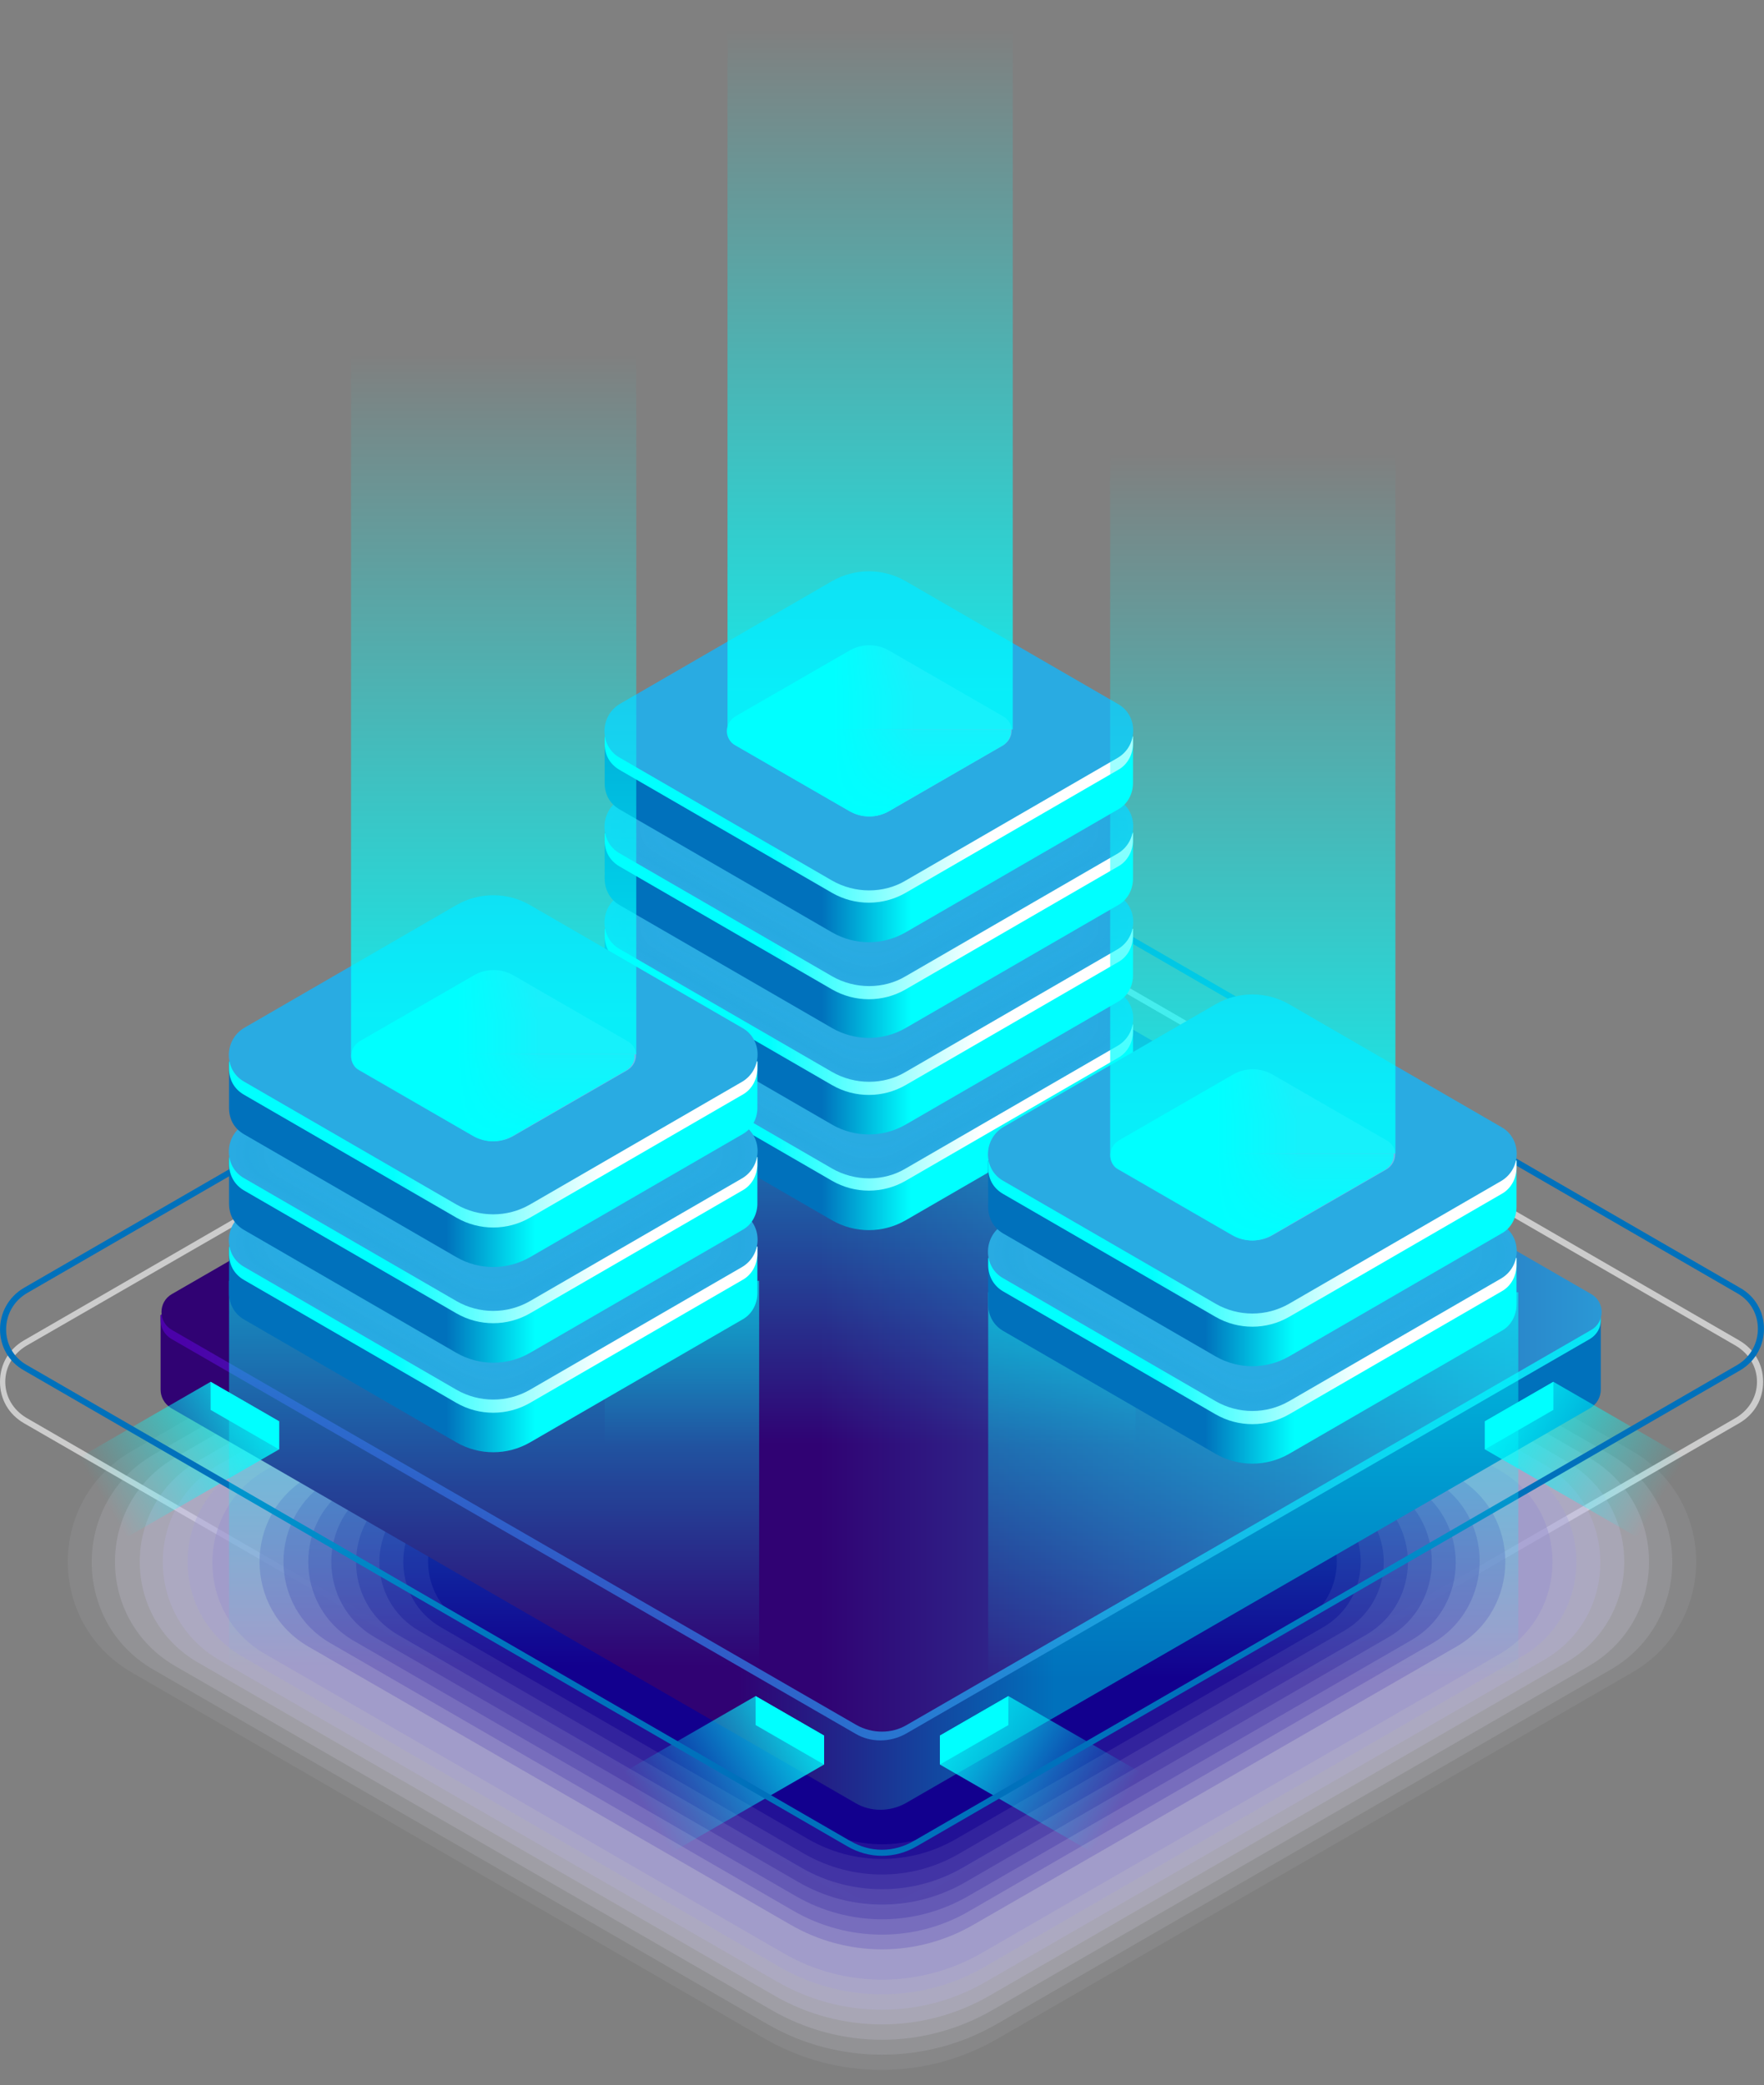 <svg id="generator" xmlns="http://www.w3.org/2000/svg" viewBox="0 0 201 237.5" enable-background="new 0 0 201 237.5"><rect x="0" y="0" width="201" height="237.5" fill="#808080" stroke="none"/><style>.st69{fill:#0ff}.st93{fill:#29abe2}.st94{opacity:0}.st94,.st95,.st96{fill:#29abe2}.st95{opacity:6.250000e-02}.st96{opacity:.125}.st97{opacity:.188}.st97,.st98,.st99{fill:#29abe2}.st98{opacity:.25}.st99{opacity:.312}.st100,.st101{opacity:.375;fill:#29abe2}.st101{opacity:.438}.st102,.st103{opacity:.5;fill:#29abe2}.st103{opacity:.562}.st104,.st105{opacity:.625;fill:#29abe2}.st105{opacity:.688}.st106,.st107{opacity:.75;fill:#29abe2}.st107{opacity:.812}.st108,.st109{opacity:.875;fill:#29abe2}.st109{opacity:.938}</style><path d="M100.5 217.3c-1.4 0-2.7-.4-4-1.1L2.7 162.1c-1.7-1-2.7-2.7-2.7-4.7s1-3.7 2.7-4.7l93.8-54.2c2.4-1.4 5.5-1.4 7.9 0l93.8 54.2c1.7 1 2.7 2.7 2.7 4.7s-1 3.7-2.7 4.7l-93.8 54.2c-1.2.7-2.5 1-3.9 1zm0-119.1c-1.2 0-2.5.3-3.6 1L3 153.3c-1.5.9-2.4 2.4-2.4 4.1 0 1.7.9 3.2 2.4 4.1l93.8 54.2c2.2 1.3 5 1.3 7.2 0l93.8-54.2c1.5-.9 2.4-2.4 2.4-4.1 0-1.7-.9-3.2-2.4-4.1L104 99.1c-1-.6-2.3-.9-3.5-.9z" fill="#ccc"/><defs><filter id="Adobe_OpacityMaskFilter" filterUnits="userSpaceOnUse" x="7.7" y="120.1" width="185.6" height="115.7"><feFlood result="back" flood-color="#fff" flood-opacity="1"/><feBlend in="SourceGraphic" in2="back"/></filter></defs><mask maskUnits="userSpaceOnUse" x="7.7" y="120.1" width="185.6" height="115.7" id="SVGID_1_"><g filter="url(#Adobe_OpacityMaskFilter)"><defs><filter id="Adobe_OpacityMaskFilter_1_" filterUnits="userSpaceOnUse" x="7.7" y="120.1" width="185.6" height="115.7"><feFlood result="back" flood-color="#fff" flood-opacity="1"/><feBlend in="SourceGraphic" in2="back"/></filter></defs><radialGradient id="SVGID_2_" cx="64.98" cy="163.059" r="109.81" gradientTransform="matrix(.875 0 0 1 46.045 0)" gradientUnits="userSpaceOnUse"><stop offset="0" stop-color="#fff"/><stop offset=".704" stop-color="#fbfbfb"/><stop offset="1" stop-color="#f7f7f7"/></radialGradient><path d="M87.1 232.2L15 190.5c-9.7-5.6-9.7-19.6 0-25.2l72.1-41.6c8.3-4.8 18.5-4.8 26.8 0l72.1 41.6c9.7 5.6 9.7 19.6 0 25.2l-72.1 41.6c-8.3 4.9-18.5 4.9-26.8.1z" mask="url(#SVGID_1_)" fill="url(#SVGID_2_)"/></g></mask><radialGradient id="SVGID_3_" cx="64.98" cy="163.059" r="109.81" gradientTransform="matrix(.875 0 0 1 46.045 0)" gradientUnits="userSpaceOnUse"><stop offset="0" stop-color="#f0eff8"/><stop offset=".988" stop-color="#f0eff8"/><stop offset="1" stop-color="#f0eff8"/></radialGradient><path d="M87.1 232.2L15 190.5c-9.7-5.6-9.7-19.6 0-25.2l72.1-41.6c8.3-4.8 18.5-4.8 26.8 0l72.1 41.6c9.7 5.6 9.7 19.6 0 25.2l-72.1 41.6c-8.3 4.9-18.5 4.9-26.8.1z" opacity=".063" fill="url(#SVGID_3_)"/><defs><filter id="Adobe_OpacityMaskFilter_2_" filterUnits="userSpaceOnUse" x="10.4" y="121.8" width="180.1" height="112.3"><feFlood result="back" flood-color="#fff" flood-opacity="1"/><feBlend in="SourceGraphic" in2="back"/></filter></defs><mask maskUnits="userSpaceOnUse" x="10.4" y="121.8" width="180.1" height="112.3" id="SVGID_4_"><g filter="url(#Adobe_OpacityMaskFilter_2_)"><defs><filter id="Adobe_OpacityMaskFilter_3_" filterUnits="userSpaceOnUse" x="10.4" y="121.8" width="180.1" height="112.3"><feFlood result="back" flood-color="#fff" flood-opacity="1"/><feBlend in="SourceGraphic" in2="back"/></filter></defs><radialGradient id="SVGID_5_" cx="14.322" cy="163.499" r="118.741" gradientTransform="matrix(.75 0 0 1 92.09 0)" gradientUnits="userSpaceOnUse"><stop offset="0" stop-color="#fff"/><stop offset=".501" stop-color="#fbfbfb"/><stop offset=".992" stop-color="#efefef"/><stop offset="1" stop-color="#efefef"/></radialGradient><path d="M87.5 230.6l-70-40.4c-9.4-5.4-9.4-19.1 0-24.5l70-40.4c8.1-4.7 18-4.7 26 0l70 40.4c9.4 5.4 9.4 19.1 0 24.5l-70 40.4c-8 4.6-18 4.6-26 0z" mask="url(#SVGID_4_)" fill="url(#SVGID_5_)"/></g></mask><radialGradient id="SVGID_6_" cx="14.322" cy="163.499" r="118.741" gradientTransform="matrix(.75 0 0 1 92.09 0)" gradientUnits="userSpaceOnUse"><stop offset="0" stop-color="#e1dff1"/><stop offset=".988" stop-color="#e1dff1"/><stop offset="1" stop-color="#e1dff1"/></radialGradient><path d="M87.5 230.6l-70-40.4c-9.4-5.4-9.4-19.1 0-24.5l70-40.4c8.1-4.7 18-4.7 26 0l70 40.4c9.4 5.4 9.4 19.1 0 24.5l-70 40.4c-8 4.6-18 4.6-26 0z" opacity=".125" fill="url(#SVGID_6_)"/><defs><filter id="Adobe_OpacityMaskFilter_4_" filterUnits="userSpaceOnUse" x="13.2" y="123.5" width="174.6" height="108.8"><feFlood result="back" flood-color="#fff" flood-opacity="1"/><feBlend in="SourceGraphic" in2="back"/></filter></defs><mask maskUnits="userSpaceOnUse" x="13.2" y="123.5" width="174.6" height="108.8" id="SVGID_7_"><g filter="url(#Adobe_OpacityMaskFilter_4_)"><defs><filter id="Adobe_OpacityMaskFilter_5_" filterUnits="userSpaceOnUse" x="13.2" y="123.5" width="174.6" height="108.8"><feFlood result="back" flood-color="#fff" flood-opacity="1"/><feBlend in="SourceGraphic" in2="back"/></filter></defs><radialGradient id="SVGID_8_" cx="-56.599" cy="163.939" r="132.405" gradientTransform="matrix(.625 0 0 1 138.135 0)" gradientUnits="userSpaceOnUse"><stop offset="0" stop-color="#fff"/><stop offset=".411" stop-color="#fbfbfb"/><stop offset=".813" stop-color="#efefef"/><stop offset="1" stop-color="#e7e7e7"/></radialGradient><path d="M87.8 228.9L20 189.8c-9.2-5.3-9.2-18.5 0-23.8l67.8-39.1c7.8-4.5 17.5-4.5 25.3 0L181 166c9.2 5.3 9.2 18.5 0 23.8l-67.8 39.1c-7.9 4.6-17.5 4.6-25.4 0z" mask="url(#SVGID_7_)" fill="url(#SVGID_8_)"/></g></mask><radialGradient id="SVGID_9_" cx="-56.599" cy="163.939" r="132.405" gradientTransform="matrix(.625 0 0 1 138.135 0)" gradientUnits="userSpaceOnUse"><stop offset="0" stop-color="#d3cfea"/><stop offset=".988" stop-color="#d3cfea"/><stop offset="1" stop-color="#d3cfea"/></radialGradient><path d="M87.8 228.9L20 189.8c-9.2-5.3-9.2-18.5 0-23.8l67.8-39.1c7.8-4.5 17.5-4.5 25.3 0L181 166c9.2 5.3 9.2 18.5 0 23.8l-67.8 39.1c-7.9 4.6-17.5 4.6-25.4 0z" opacity=".188" fill="url(#SVGID_9_)"/><defs><filter id="Adobe_OpacityMaskFilter_6_" filterUnits="userSpaceOnUse" x="15.9" y="125.2" width="169.2" height="105.4"><feFlood result="back" flood-color="#fff" flood-opacity="1"/><feBlend in="SourceGraphic" in2="back"/></filter></defs><mask maskUnits="userSpaceOnUse" x="15.9" y="125.2" width="169.2" height="105.4" id="SVGID_10_"><g filter="url(#Adobe_OpacityMaskFilter_6_)"><defs><filter id="Adobe_OpacityMaskFilter_7_" filterUnits="userSpaceOnUse" x="15.9" y="125.2" width="169.2" height="105.4"><feFlood result="back" flood-color="#fff" flood-opacity="1"/><feBlend in="SourceGraphic" in2="back"/></filter></defs><radialGradient id="SVGID_11_" cx="-162.981" cy="164.379" r="154.387" gradientTransform="matrix(.5 0 0 1 184.18 0)" gradientUnits="userSpaceOnUse"><stop offset="0" stop-color="#fff"/><stop offset=".356" stop-color="#fbfbfb"/><stop offset=".705" stop-color="#efefef"/><stop offset="1" stop-color="#dfdfdf"/></radialGradient><path d="M88.2 227.3l-65.6-37.9c-8.9-5.1-8.9-17.9 0-23l65.6-37.9c7.6-4.4 17-4.4 24.6 0l65.6 37.9c8.9 5.1 8.9 17.9 0 23l-65.6 37.9c-7.6 4.4-17 4.4-24.6 0z" mask="url(#SVGID_10_)" fill="url(#SVGID_11_)"/></g></mask><radialGradient id="SVGID_12_" cx="-162.981" cy="164.379" r="154.387" gradientTransform="matrix(.5 0 0 1 184.18 0)" gradientUnits="userSpaceOnUse"><stop offset="0" stop-color="#c4bfe3"/><stop offset=".988" stop-color="#c4bfe3"/><stop offset="1" stop-color="#c4bfe3"/></radialGradient><path d="M88.2 227.3l-65.6-37.9c-8.9-5.1-8.9-17.9 0-23l65.6-37.9c7.6-4.4 17-4.4 24.6 0l65.6 37.9c8.9 5.1 8.9 17.9 0 23l-65.6 37.9c-7.6 4.4-17 4.4-24.6 0z" opacity=".25" fill="url(#SVGID_12_)"/><defs><filter id="Adobe_OpacityMaskFilter_8_" filterUnits="userSpaceOnUse" x="18.6" y="126.9" width="163.7" height="102"><feFlood result="back" flood-color="#fff" flood-opacity="1"/><feBlend in="SourceGraphic" in2="back"/></filter></defs><mask maskUnits="userSpaceOnUse" x="18.6" y="126.9" width="163.7" height="102" id="SVGID_13_"><g filter="url(#Adobe_OpacityMaskFilter_8_)"><defs><filter id="Adobe_OpacityMaskFilter_9_" filterUnits="userSpaceOnUse" x="18.6" y="126.9" width="163.7" height="102"><feFlood result="back" flood-color="#fff" flood-opacity="1"/><feBlend in="SourceGraphic" in2="back"/></filter></defs><radialGradient id="SVGID_14_" cx="-340.284" cy="164.819" r="193.03" gradientTransform="matrix(.375 0 0 1 230.225 0)" gradientUnits="userSpaceOnUse"><stop offset="0" stop-color="#fff"/><stop offset=".32" stop-color="#fbfbfb"/><stop offset=".633" stop-color="#efefef"/><stop offset=".942" stop-color="#dcdcdc"/><stop offset="1" stop-color="#d7d7d7"/></radialGradient><path d="M88.5 225.7L25 189.1c-8.6-5-8.6-17.4 0-22.3l63.5-36.6c7.4-4.3 16.5-4.3 23.9 0l63.5 36.6c8.6 5 8.6 17.4 0 22.3l-63.5 36.6c-7.3 4.3-16.5 4.3-23.9 0z" mask="url(#SVGID_13_)" fill="url(#SVGID_14_)"/></g></mask><radialGradient id="SVGID_15_" cx="-340.284" cy="164.819" r="193.03" gradientTransform="matrix(.375 0 0 1 230.225 0)" gradientUnits="userSpaceOnUse"><stop offset="0" stop-color="#b5afdc"/><stop offset=".988" stop-color="#b5afdc"/><stop offset="1" stop-color="#b5afdc"/></radialGradient><path d="M88.5 225.7L25 189.1c-8.6-5-8.6-17.4 0-22.3l63.5-36.6c7.4-4.3 16.5-4.3 23.9 0l63.5 36.6c8.6 5 8.6 17.4 0 22.3l-63.5 36.6c-7.3 4.3-16.5 4.3-23.9 0z" opacity=".313" fill="url(#SVGID_15_)"/><defs><filter id="Adobe_OpacityMaskFilter_10_" filterUnits="userSpaceOnUse" x="21.4" y="128.6" width="158.2" height="98.6"><feFlood result="back" flood-color="#fff" flood-opacity="1"/><feBlend in="SourceGraphic" in2="back"/></filter></defs><mask maskUnits="userSpaceOnUse" x="21.4" y="128.6" width="158.2" height="98.6" id="SVGID_16_"><g filter="url(#Adobe_OpacityMaskFilter_10_)"><defs><filter id="Adobe_OpacityMaskFilter_11_" filterUnits="userSpaceOnUse" x="21.4" y="128.6" width="158.2" height="98.6"><feFlood result="back" flood-color="#fff" flood-opacity="1"/><feBlend in="SourceGraphic" in2="back"/></filter></defs><radialGradient id="SVGID_17_" cx="-694.89" cy="165.259" r="273.309" gradientTransform="matrix(.25 0 0 1 276.27 0)" gradientUnits="userSpaceOnUse"><stop offset="0" stop-color="#fff"/><stop offset=".292" stop-color="#fbfbfb"/><stop offset=".578" stop-color="#efefef"/><stop offset=".862" stop-color="#dcdcdc"/><stop offset="1" stop-color="#cfcfcf"/></radialGradient><path d="M88.9 224.1l-61.3-35.4c-8.3-4.8-8.3-16.8 0-21.6l61.3-35.4c7.2-4.1 16-4.1 23.2 0l61.3 35.4c8.3 4.8 8.3 16.8 0 21.6l-61.3 35.4c-7.2 4.1-16 4.1-23.2 0z" mask="url(#SVGID_16_)" fill="url(#SVGID_17_)"/></g></mask><radialGradient id="SVGID_18_" cx="-694.89" cy="165.259" r="273.309" gradientTransform="matrix(.25 0 0 1 276.27 0)" gradientUnits="userSpaceOnUse"><stop offset="0" stop-color="#a69fd5"/><stop offset=".988" stop-color="#a69fd5"/><stop offset="1" stop-color="#a69fd5"/></radialGradient><path d="M88.9 224.1l-61.3-35.4c-8.3-4.8-8.3-16.8 0-21.6l61.3-35.4c7.2-4.1 16-4.1 23.2 0l61.3 35.4c8.3 4.8 8.3 16.8 0 21.6l-61.3 35.4c-7.2 4.1-16 4.1-23.2 0z" opacity=".375" fill="url(#SVGID_18_)"/><defs><filter id="Adobe_OpacityMaskFilter_12_" filterUnits="userSpaceOnUse" x="24.1" y="130.3" width="152.7" height="95.1"><feFlood result="back" flood-color="#fff" flood-opacity="1"/><feBlend in="SourceGraphic" in2="back"/></filter></defs><mask maskUnits="userSpaceOnUse" x="24.1" y="130.3" width="152.7" height="95.1" id="SVGID_19_"><g filter="url(#Adobe_OpacityMaskFilter_12_)"><defs><filter id="Adobe_OpacityMaskFilter_13_" filterUnits="userSpaceOnUse" x="24.1" y="130.3" width="152.7" height="95.1"><feFlood result="back" flood-color="#fff" flood-opacity="1"/><feBlend in="SourceGraphic" in2="back"/></filter></defs><radialGradient id="SVGID_20_" cx="-1758.707" cy="165.699" r="519.974" gradientTransform="matrix(.125 0 0 1 322.314 0)" gradientUnits="userSpaceOnUse"><stop offset="0" stop-color="#fff"/><stop offset=".271" stop-color="#fbfbfb"/><stop offset=".536" stop-color="#efefef"/><stop offset=".799" stop-color="#dcdcdc"/><stop offset="1" stop-color="#c7c7c7"/></radialGradient><path d="M89.3 222.5l-59.1-34.1c-8-4.6-8-16.2 0-20.9l59.1-34.1c7-4 15.5-4 22.5 0l59.1 34.1c8 4.6 8 16.2 0 20.9l-59.1 34.1c-7 4-15.6 4-22.5 0z" mask="url(#SVGID_19_)" fill="url(#SVGID_20_)"/></g></mask><radialGradient id="SVGID_21_" cx="-1758.707" cy="165.699" r="519.974" gradientTransform="matrix(.125 0 0 1 322.314 0)" gradientUnits="userSpaceOnUse"><stop offset="0" stop-color="#978fce"/><stop offset=".988" stop-color="#978fce"/><stop offset="1" stop-color="#978fce"/></radialGradient><path d="M89.3 222.5l-59.1-34.1c-8-4.6-8-16.2 0-20.9l59.1-34.1c7-4 15.5-4 22.5 0l59.1 34.1c8 4.6 8 16.2 0 20.9l-59.1 34.1c-7 4-15.6 4-22.5 0z" opacity=".438" fill="url(#SVGID_21_)"/><defs><filter id="Adobe_OpacityMaskFilter_14_" filterUnits="userSpaceOnUse" x="26.9" y="132.1" width="147.3" height="91.7"><feFlood result="back" flood-color="#fff" flood-opacity="1"/><feBlend in="SourceGraphic" in2="back"/></filter></defs><mask maskUnits="userSpaceOnUse" x="26.9" y="132.1" width="147.3" height="91.7" id="SVGID_22_"><g filter="url(#Adobe_OpacityMaskFilter_14_)"><defs><filter id="Adobe_OpacityMaskFilter_15_" filterUnits="userSpaceOnUse" x="26.9" y="132.1" width="147.3" height="91.7"><feFlood result="back" flood-color="#fff" flood-opacity="1"/><feBlend in="SourceGraphic" in2="back"/></filter></defs><radialGradient id="SVGID_23_" cx="102.405" cy="166.139" r="79.991" gradientTransform="matrix(0 0 0 1 368.36 0)" gradientUnits="userSpaceOnUse"><stop offset="0" stop-color="#fff"/><stop offset=".254" stop-color="#fbfbfb"/><stop offset=".502" stop-color="#efefef"/><stop offset=".749" stop-color="#dcdcdc"/><stop offset=".993" stop-color="silver"/><stop offset="1" stop-color="#bfbfbf"/></radialGradient><path d="M89.6 220.9L32.7 188c-7.7-4.5-7.7-15.7 0-20.1L89.6 135c6.7-3.9 15-3.9 21.8 0l56.9 32.9c7.7 4.5 7.7 15.7 0 20.1l-56.9 32.9c-6.8 3.8-15.1 3.8-21.8 0z" mask="url(#SVGID_22_)" fill="url(#SVGID_23_)"/></g></mask><radialGradient id="SVGID_24_" cx="102.405" cy="166.139" r="79.991" gradientTransform="matrix(0 0 0 1 368.36 0)" gradientUnits="userSpaceOnUse"><stop offset="0" stop-color="#8980c7"/><stop offset=".988" stop-color="#8980c7"/><stop offset="1" stop-color="#8980c7"/></radialGradient><path d="M89.6 220.9L32.7 188c-7.7-4.5-7.7-15.7 0-20.1L89.6 135c6.7-3.9 15-3.9 21.8 0l56.9 32.9c7.7 4.5 7.7 15.7 0 20.1l-56.9 32.9c-6.8 3.8-15.1 3.8-21.8 0z" opacity=".5" fill="url(#SVGID_24_)"/><defs><filter id="Adobe_OpacityMaskFilter_16_" filterUnits="userSpaceOnUse" x="29.6" y="133.8" width="141.8" height="88.3"><feFlood result="back" flood-color="#fff" flood-opacity="1"/><feBlend in="SourceGraphic" in2="back"/></filter></defs><mask maskUnits="userSpaceOnUse" x="29.6" y="133.8" width="141.8" height="88.3" id="SVGID_25_"><g filter="url(#Adobe_OpacityMaskFilter_16_)"><defs><filter id="Adobe_OpacityMaskFilter_17_" filterUnits="userSpaceOnUse" x="29.6" y="133.8" width="141.8" height="88.3"><feFlood result="back" flood-color="#fff" flood-opacity="1"/><feBlend in="SourceGraphic" in2="back"/></filter></defs><radialGradient id="SVGID_26_" cx="2525.995" cy="166.579" r="482.716" gradientTransform="matrix(-.125 0 0 1 414.404 0)" gradientUnits="userSpaceOnUse"><stop offset="0" stop-color="#fff"/><stop offset=".239" stop-color="#fbfbfb"/><stop offset=".474" stop-color="#efefef"/><stop offset=".707" stop-color="#dcdcdc"/><stop offset=".937" stop-color="silver"/><stop offset="1" stop-color="#b7b7b7"/></radialGradient><path d="M90 219.2l-54.8-31.6c-7.5-4.3-7.5-15.1 0-19.4L90 136.6c6.5-3.8 14.5-3.8 21.1 0l54.8 31.6c7.5 4.3 7.5 15.1 0 19.4L111 219.2c-6.5 3.8-14.5 3.8-21 0z" mask="url(#SVGID_25_)" fill="url(#SVGID_26_)"/></g></mask><radialGradient id="SVGID_27_" cx="2525.995" cy="166.579" r="482.716" gradientTransform="matrix(-.125 0 0 1 414.404 0)" gradientUnits="userSpaceOnUse"><stop offset="0" stop-color="#7a70bf"/><stop offset=".988" stop-color="#7a70bf"/><stop offset="1" stop-color="#7a70bf"/></radialGradient><path d="M90 219.2l-54.8-31.6c-7.5-4.3-7.5-15.1 0-19.4L90 136.6c6.5-3.8 14.5-3.8 21.1 0l54.8 31.6c7.5 4.3 7.5 15.1 0 19.4L111 219.2c-6.5 3.8-14.5 3.8-21 0z" opacity=".563" fill="url(#SVGID_27_)"/><defs><filter id="Adobe_OpacityMaskFilter_18_" filterUnits="userSpaceOnUse" x="32.3" y="135.5" width="136.3" height="84.9"><feFlood result="back" flood-color="#fff" flood-opacity="1"/><feBlend in="SourceGraphic" in2="back"/></filter></defs><mask maskUnits="userSpaceOnUse" x="32.3" y="135.5" width="136.3" height="84.9" id="SVGID_28_"><g filter="url(#Adobe_OpacityMaskFilter_18_)"><defs><filter id="Adobe_OpacityMaskFilter_19_" filterUnits="userSpaceOnUse" x="32.3" y="135.5" width="136.3" height="84.9"><feFlood result="back" flood-color="#fff" flood-opacity="1"/><feBlend in="SourceGraphic" in2="back"/></filter></defs><radialGradient id="SVGID_29_" cx="1446.893" cy="167.019" r="235.491" gradientTransform="matrix(-.25 0 0 1 460.45 0)" gradientUnits="userSpaceOnUse"><stop offset="0" stop-color="#fff"/><stop offset=".227" stop-color="#fbfbfb"/><stop offset=".45" stop-color="#efefef"/><stop offset=".671" stop-color="#dcdcdc"/><stop offset=".89" stop-color="silver"/><stop offset="1" stop-color="#afafaf"/></radialGradient><path d="M90.3 217.6l-52.6-30.4c-7.2-4.1-7.2-14.5 0-18.7l52.6-30.4c6.3-3.6 14-3.6 20.3 0l52.6 30.4c7.2 4.1 7.2 14.5 0 18.7l-52.6 30.4c-6.2 3.7-14 3.7-20.3 0z" mask="url(#SVGID_28_)" fill="url(#SVGID_29_)"/></g></mask><radialGradient id="SVGID_30_" cx="1446.893" cy="167.019" r="235.491" gradientTransform="matrix(-.25 0 0 1 460.45 0)" gradientUnits="userSpaceOnUse"><stop offset="0" stop-color="#6b60b8"/><stop offset=".988" stop-color="#6b60b8"/><stop offset="1" stop-color="#6b60b8"/></radialGradient><path d="M90.3 217.6l-52.6-30.4c-7.2-4.1-7.2-14.5 0-18.7l52.6-30.4c6.3-3.6 14-3.6 20.3 0l52.6 30.4c7.2 4.1 7.2 14.5 0 18.7l-52.6 30.4c-6.2 3.7-14 3.7-20.3 0z" opacity=".625" fill="url(#SVGID_30_)"/><defs><filter id="Adobe_OpacityMaskFilter_20_" filterUnits="userSpaceOnUse" x="35.1" y="137.2" width="130.9" height="81.4"><feFlood result="back" flood-color="#fff" flood-opacity="1"/><feBlend in="SourceGraphic" in2="back"/></filter></defs><mask maskUnits="userSpaceOnUse" x="35.1" y="137.2" width="130.9" height="81.4" id="SVGID_31_"><g filter="url(#Adobe_OpacityMaskFilter_20_)"><defs><filter id="Adobe_OpacityMaskFilter_21_" filterUnits="userSpaceOnUse" x="35.1" y="137.2" width="130.9" height="81.4"><feFlood result="back" flood-color="#fff" flood-opacity="1"/><feBlend in="SourceGraphic" in2="back"/></filter></defs><radialGradient id="SVGID_32_" cx="1087.193" cy="167.459" r="154.297" gradientTransform="matrix(-.375 0 0 1 506.494 0)" gradientUnits="userSpaceOnUse"><stop offset="0" stop-color="#fff"/><stop offset=".217" stop-color="#fbfbfb"/><stop offset=".429" stop-color="#efefef"/><stop offset=".64" stop-color="#dcdcdc"/><stop offset=".849" stop-color="silver"/><stop offset="1" stop-color="#a7a7a7"/></radialGradient><path d="M90.7 216l-50.4-29.1c-6.9-4-6.9-14 0-17.9l50.4-29.1c6.1-3.5 13.6-3.5 19.6 0l50.4 29.1c6.9 4 6.9 14 0 17.9L110.3 216c-6.1 3.5-13.5 3.5-19.6 0z" mask="url(#SVGID_31_)" fill="url(#SVGID_32_)"/></g></mask><radialGradient id="SVGID_33_" cx="1087.193" cy="167.459" r="154.297" gradientTransform="matrix(-.375 0 0 1 506.494 0)" gradientUnits="userSpaceOnUse"><stop offset="0" stop-color="#5c50b1"/><stop offset=".988" stop-color="#5c50b1"/><stop offset="1" stop-color="#5c50b1"/></radialGradient><path d="M90.7 216l-50.4-29.1c-6.9-4-6.9-14 0-17.9l50.4-29.1c6.1-3.5 13.6-3.5 19.6 0l50.4 29.1c6.9 4 6.9 14 0 17.9L110.3 216c-6.1 3.5-13.5 3.5-19.6 0z" opacity=".688" fill="url(#SVGID_33_)"/><defs><filter id="Adobe_OpacityMaskFilter_22_" filterUnits="userSpaceOnUse" x="37.8" y="138.9" width="125.4" height="78"><feFlood result="back" flood-color="#fff" flood-opacity="1"/><feBlend in="SourceGraphic" in2="back"/></filter></defs><mask maskUnits="userSpaceOnUse" x="37.8" y="138.9" width="125.4" height="78" id="SVGID_34_"><g filter="url(#Adobe_OpacityMaskFilter_22_)"><defs><filter id="Adobe_OpacityMaskFilter_23_" filterUnits="userSpaceOnUse" x="37.8" y="138.9" width="125.4" height="78"><feFlood result="back" flood-color="#fff" flood-opacity="1"/><feBlend in="SourceGraphic" in2="back"/></filter></defs><radialGradient id="SVGID_35_" cx="907.342" cy="167.899" r="114.408" gradientTransform="matrix(-.5 0 0 1 552.539 0)" gradientUnits="userSpaceOnUse"><stop offset="0" stop-color="#fff"/><stop offset=".208" stop-color="#fbfbfb"/><stop offset=".411" stop-color="#efefef"/><stop offset=".614" stop-color="#dcdcdc"/><stop offset=".814" stop-color="silver"/><stop offset="1" stop-color="#9f9f9f"/></radialGradient><path d="M91 214.4l-48.3-27.9c-6.6-3.8-6.6-13.4 0-17.2L91 141.4c5.9-3.4 13.1-3.4 18.9 0l48.3 27.9c6.6 3.8 6.6 13.4 0 17.2L110 214.4c-5.9 3.4-13.1 3.4-19 0z" mask="url(#SVGID_34_)" fill="url(#SVGID_35_)"/></g></mask><radialGradient id="SVGID_36_" cx="907.342" cy="167.899" r="114.408" gradientTransform="matrix(-.5 0 0 1 552.539 0)" gradientUnits="userSpaceOnUse"><stop offset="0" stop-color="#4d40aa"/><stop offset=".988" stop-color="#4d40aa"/><stop offset="1" stop-color="#4d40aa"/></radialGradient><path d="M91 214.4l-48.3-27.9c-6.6-3.8-6.6-13.4 0-17.2L91 141.4c5.9-3.4 13.1-3.4 18.9 0l48.3 27.9c6.6 3.8 6.6 13.4 0 17.2L110 214.4c-5.9 3.4-13.1 3.4-19 0z" opacity=".75" fill="url(#SVGID_36_)"/><defs><filter id="Adobe_OpacityMaskFilter_24_" filterUnits="userSpaceOnUse" x="40.5" y="140.6" width="119.9" height="74.6"><feFlood result="back" flood-color="#fff" flood-opacity="1"/><feBlend in="SourceGraphic" in2="back"/></filter></defs><mask maskUnits="userSpaceOnUse" x="40.5" y="140.6" width="119.9" height="74.6" id="SVGID_37_"><g filter="url(#Adobe_OpacityMaskFilter_24_)"><defs><filter id="Adobe_OpacityMaskFilter_25_" filterUnits="userSpaceOnUse" x="40.5" y="140.6" width="119.9" height="74.6"><feFlood result="back" flood-color="#fff" flood-opacity="1"/><feBlend in="SourceGraphic" in2="back"/></filter></defs><radialGradient id="SVGID_38_" cx="799.432" cy="168.339" r="90.879" gradientTransform="matrix(-.625 0 0 1 598.584 0)" gradientUnits="userSpaceOnUse"><stop offset="0" stop-color="#fff"/><stop offset=".2" stop-color="#fbfbfb"/><stop offset=".396" stop-color="#efefef"/><stop offset=".59" stop-color="#dcdcdc"/><stop offset=".783" stop-color="silver"/><stop offset=".975" stop-color="#9d9d9d"/><stop offset="1" stop-color="#979797"/></radialGradient><path d="M91.4 212.8l-46.1-26.6c-6.3-3.7-6.3-12.8 0-16.5l46.1-26.6c5.6-3.3 12.6-3.3 18.2 0l46.1 26.6c6.3 3.7 6.3 12.8 0 16.5l-46.1 26.6c-5.6 3.2-12.6 3.2-18.2 0z" mask="url(#SVGID_37_)" fill="url(#SVGID_38_)"/></g></mask><radialGradient id="SVGID_39_" cx="799.432" cy="168.339" r="90.879" gradientTransform="matrix(-.625 0 0 1 598.584 0)" gradientUnits="userSpaceOnUse"><stop offset="0" stop-color="#3e30a3"/><stop offset=".988" stop-color="#3e30a3"/><stop offset="1" stop-color="#3e30a3"/></radialGradient><path d="M91.4 212.8l-46.1-26.6c-6.3-3.7-6.3-12.8 0-16.5l46.1-26.6c5.6-3.3 12.6-3.3 18.2 0l46.1 26.6c6.3 3.7 6.3 12.8 0 16.5l-46.1 26.6c-5.6 3.2-12.6 3.2-18.2 0z" opacity=".813" fill="url(#SVGID_39_)"/><defs><filter id="Adobe_OpacityMaskFilter_26_" filterUnits="userSpaceOnUse" x="43.3" y="142.3" width="114.4" height="71.2"><feFlood result="back" flood-color="#fff" flood-opacity="1"/><feBlend in="SourceGraphic" in2="back"/></filter></defs><mask maskUnits="userSpaceOnUse" x="43.3" y="142.3" width="114.4" height="71.2" id="SVGID_40_"><g filter="url(#Adobe_OpacityMaskFilter_26_)"><defs><filter id="Adobe_OpacityMaskFilter_27_" filterUnits="userSpaceOnUse" x="43.3" y="142.3" width="114.4" height="71.2"><feFlood result="back" flood-color="#fff" flood-opacity="1"/><feBlend in="SourceGraphic" in2="back"/></filter></defs><radialGradient id="SVGID_41_" cx="727.492" cy="168.779" r="75.399" gradientTransform="matrix(-.75 0 0 1 644.629 0)" gradientUnits="userSpaceOnUse"><stop offset="0" stop-color="#fff"/><stop offset=".193" stop-color="#fbfbfb"/><stop offset=".382" stop-color="#efefef"/><stop offset=".569" stop-color="#dcdcdc"/><stop offset=".755" stop-color="silver"/><stop offset=".94" stop-color="#9d9d9d"/><stop offset="1" stop-color="#8f8f8f"/></radialGradient><path d="M91.7 211.2l-43.9-25.4c-6.1-3.5-6.1-12.2 0-15.7l43.9-25.4c5.4-3.1 12.1-3.1 17.5 0l43.9 25.4c6.1 3.5 6.1 12.2 0 15.7l-43.9 25.4c-5.4 3.1-12 3.1-17.5 0z" mask="url(#SVGID_40_)" fill="url(#SVGID_41_)"/></g></mask><radialGradient id="SVGID_42_" cx="727.492" cy="168.779" r="75.399" gradientTransform="matrix(-.75 0 0 1 644.629 0)" gradientUnits="userSpaceOnUse"><stop offset="0" stop-color="#30209c"/><stop offset=".988" stop-color="#30209c"/><stop offset="1" stop-color="#30209c"/></radialGradient><path d="M91.7 211.2l-43.9-25.4c-6.1-3.5-6.1-12.2 0-15.7l43.9-25.4c5.4-3.1 12.1-3.1 17.5 0l43.9 25.4c6.1 3.5 6.1 12.2 0 15.7l-43.9 25.4c-5.4 3.1-12 3.1-17.5 0z" opacity=".875" fill="url(#SVGID_42_)"/><defs><filter id="Adobe_OpacityMaskFilter_28_" filterUnits="userSpaceOnUse" x="46" y="144.1" width="109" height="67.7"><feFlood result="back" flood-color="#fff" flood-opacity="1"/><feBlend in="SourceGraphic" in2="back"/></filter></defs><mask maskUnits="userSpaceOnUse" x="46" y="144.1" width="109" height="67.7" id="SVGID_43_"><g filter="url(#Adobe_OpacityMaskFilter_28_)"><defs><filter id="Adobe_OpacityMaskFilter_29_" filterUnits="userSpaceOnUse" x="46" y="144.1" width="109" height="67.7"><feFlood result="back" flood-color="#fff" flood-opacity="1"/><feBlend in="SourceGraphic" in2="back"/></filter></defs><radialGradient id="SVGID_44_" cx="676.106" cy="169.219" r="64.416" gradientTransform="matrix(-.875 0 0 1 690.674 0)" gradientUnits="userSpaceOnUse"><stop offset="0" stop-color="#fff"/><stop offset=".186" stop-color="#fbfbfb"/><stop offset=".369" stop-color="#efefef"/><stop offset=".55" stop-color="#dcdcdc"/><stop offset=".73" stop-color="silver"/><stop offset=".908" stop-color="#9d9d9d"/><stop offset="1" stop-color="#878787"/></radialGradient><path d="M92.1 209.5l-41.8-24.1c-5.8-3.3-5.8-11.7 0-15l41.8-24.1c5.2-3 11.6-3 16.8 0l41.8 24.1c5.8 3.3 5.8 11.7 0 15l-41.8 24.1c-5.2 3-11.6 3-16.8 0z" mask="url(#SVGID_43_)" fill="url(#SVGID_44_)"/></g></mask><radialGradient id="SVGID_45_" cx="676.106" cy="169.219" r="64.416" gradientTransform="matrix(-.875 0 0 1 690.674 0)" gradientUnits="userSpaceOnUse"><stop offset="0" stop-color="#211095"/><stop offset=".988" stop-color="#211095"/><stop offset="1" stop-color="#211095"/></radialGradient><path d="M92.1 209.5l-41.8-24.1c-5.8-3.3-5.8-11.7 0-15l41.8-24.1c5.2-3 11.6-3 16.8 0l41.8 24.1c5.8 3.3 5.8 11.7 0 15l-41.8 24.1c-5.2 3-11.6 3-16.8 0z" opacity=".938" fill="url(#SVGID_45_)"/><defs><filter id="Adobe_OpacityMaskFilter_30_" filterUnits="userSpaceOnUse" x="48.7" y="145.8" width="103.5" height="64.3"><feFlood result="back" flood-color="#fff" flood-opacity="1"/><feBlend in="SourceGraphic" in2="back"/></filter></defs><mask maskUnits="userSpaceOnUse" x="48.7" y="145.8" width="103.5" height="64.3" id="SVGID_46_"><g filter="url(#Adobe_OpacityMaskFilter_30_)"><defs><filter id="Adobe_OpacityMaskFilter_31_" filterUnits="userSpaceOnUse" x="48.7" y="145.8" width="103.5" height="64.3"><feFlood result="back" flood-color="#fff" flood-opacity="1"/><feBlend in="SourceGraphic" in2="back"/></filter></defs><radialGradient id="SVGID_47_" cx="637.567" cy="169.659" r="56.164" gradientTransform="matrix(-1 0 0 1 736.719 0)" gradientUnits="userSpaceOnUse"><stop offset="0" stop-color="#fff"/><stop offset=".18" stop-color="#fbfbfb"/><stop offset=".357" stop-color="#efefef"/><stop offset=".533" stop-color="#dcdcdc"/><stop offset=".708" stop-color="silver"/><stop offset=".88" stop-color="#9d9d9d"/><stop offset="1" stop-color="gray"/></radialGradient><path d="M92.5 207.9L52.9 185c-5.5-3.2-5.5-11.1 0-14.3l39.6-22.9c5-2.9 11.1-2.9 16.1 0l39.6 22.9c5.5 3.2 5.5 11.1 0 14.3l-39.6 22.9c-5 2.9-11.2 2.9-16.1 0z" mask="url(#SVGID_46_)" fill="url(#SVGID_47_)"/></g></mask><radialGradient id="SVGID_48_" cx="637.567" cy="169.659" r="56.164" gradientTransform="matrix(-1 0 0 1 736.719 0)" gradientUnits="userSpaceOnUse"><stop offset="0" stop-color="#12008e"/><stop offset=".988" stop-color="#12008e"/><stop offset="1" stop-color="#12008e"/></radialGradient><path d="M92.5 207.9L52.9 185c-5.5-3.2-5.5-11.1 0-14.3l39.6-22.9c5-2.9 11.1-2.9 16.1 0l39.6 22.9c5.5 3.2 5.5 11.1 0 14.3l-39.6 22.9c-5 2.9-11.2 2.9-16.1 0z" fill="url(#SVGID_48_)"/><linearGradient id="SVGID_49_" gradientUnits="userSpaceOnUse" x1="652.425" y1="158.386" x2="616.483" y2="158.386" gradientTransform="matrix(-1 0 0 1 736.719 0)"><stop offset="0" stop-color="#300273"/><stop offset="1" stop-color="#0071bc"/></linearGradient><path d="M92.4 114.3l5.2-3c1.8-1 4-1 5.7 0l66.7 38.5h12.4v8.5c0 .8-.4 1.6-1.2 2.1l-78 45c-1.8 1-4 1-5.7 0l-78-45c-.8-.5-1.2-1.3-1.2-2.1v-8.5l74.1-35.5z" fill="url(#SVGID_49_)"/><linearGradient id="SVGID_50_" gradientUnits="userSpaceOnUse" x1="538.373" y1="154.39" x2="715.86" y2="154.39" gradientTransform="matrix(-1 0 0 1 736.719 0)"><stop offset="0" stop-color="#0ff"/><stop offset="1" stop-color="#4b02a9"/></linearGradient><path d="M92.4 114.3l5.2-3c1.8-1 4-1 5.7 0l66.7 38.5h12.4v.6c0 .8-.4 1.6-1.2 2.1l-78 45c-1.8 1-4 1-5.7 0l-78-45c-.8-.5-1.2-1.3-1.2-2.1v-.6l74.1-35.5z" fill="url(#SVGID_50_)"/><linearGradient id="SVGID_51_" gradientUnits="userSpaceOnUse" x1="643.402" y1="149.396" x2="542.99" y2="149.396" gradientTransform="matrix(-1 0 0 1 736.719 0)"><stop offset="0" stop-color="#300273"/><stop offset="1" stop-color="#29abe2"/></linearGradient><path d="M97.6 196.5l-78-45c-1.6-.9-1.6-3.2 0-4.1l78-45c1.8-1 4-1 5.7 0l78 45c1.6.9 1.6 3.2 0 4.1l-78 45c-1.7 1-3.9 1-5.7 0z" fill="url(#SVGID_51_)"/><path class="st69" d="M169.2 165.1l7.8-4.5v-3.2l-7.8 4.5z"/><defs><filter id="Adobe_OpacityMaskFilter_32_" filterUnits="userSpaceOnUse" x="169.2" y="157.4" width="27.4" height="19.1"><feFlood result="back" flood-color="#fff" flood-opacity="1"/><feBlend in="SourceGraphic" in2="back"/></filter></defs><mask maskUnits="userSpaceOnUse" x="169.2" y="157.4" width="27.4" height="19.1" id="SVGID_52_"><g filter="url(#Adobe_OpacityMaskFilter_32_)"><defs><filter id="Adobe_OpacityMaskFilter_33_" filterUnits="userSpaceOnUse" x="169.2" y="157.4" width="27.4" height="19.1"><feFlood result="back" flood-color="#fff" flood-opacity="1"/><feBlend in="SourceGraphic" in2="back"/></filter></defs><linearGradient id="SVGID_53_" gradientUnits="userSpaceOnUse" x1="336.994" y1="157.747" x2="358.414" y2="170.719" gradientTransform="translate(-169.167)"><stop offset="0" stop-color="#fff"/><stop offset=".047" stop-color="#e5e5e5"/><stop offset=".151" stop-color="#b0b0b0"/><stop offset=".26" stop-color="#818181"/><stop offset=".371" stop-color="#595959"/><stop offset=".484" stop-color="#393939"/><stop offset=".6" stop-color="#202020"/><stop offset=".722" stop-color="#0e0e0e"/><stop offset=".85" stop-color="#030303"/><stop offset="1"/></linearGradient><path mask="url(#SVGID_52_)" fill="url(#SVGID_53_)" d="M169.2 161.9v3.2l19.6 11.3 7.8-4.5v-3.2L177 157.4z"/></g></mask><linearGradient id="SVGID_54_" gradientUnits="userSpaceOnUse" x1="336.994" y1="157.747" x2="358.414" y2="170.719" gradientTransform="translate(-169.167)"><stop offset="0" stop-color="#0ff"/><stop offset=".858" stop-color="#0ff" stop-opacity=".142"/><stop offset="1" stop-color="#0ff" stop-opacity="0"/></linearGradient><path fill="url(#SVGID_54_)" d="M169.2 161.9v3.2l19.6 11.3 7.8-4.5v-3.2L177 157.4z"/><path class="st69" d="M107.1 201l7.8-4.5v-3.3l-7.8 4.5z"/><defs><filter id="Adobe_OpacityMaskFilter_34_" filterUnits="userSpaceOnUse" x="107.1" y="193.2" width="27.4" height="19.1"><feFlood result="back" flood-color="#fff" flood-opacity="1"/><feBlend in="SourceGraphic" in2="back"/></filter></defs><mask maskUnits="userSpaceOnUse" x="107.1" y="193.2" width="27.4" height="19.1" id="SVGID_55_"><g filter="url(#Adobe_OpacityMaskFilter_34_)"><defs><filter id="Adobe_OpacityMaskFilter_35_" filterUnits="userSpaceOnUse" x="107.1" y="193.2" width="27.4" height="19.1"><feFlood result="back" flood-color="#fff" flood-opacity="1"/><feBlend in="SourceGraphic" in2="back"/></filter></defs><linearGradient id="SVGID_56_" gradientUnits="userSpaceOnUse" x1="274.848" y1="193.626" x2="296.268" y2="206.599" gradientTransform="translate(-169.167)"><stop offset="0" stop-color="#fff"/><stop offset=".047" stop-color="#e5e5e5"/><stop offset=".151" stop-color="#b0b0b0"/><stop offset=".26" stop-color="#818181"/><stop offset=".371" stop-color="#595959"/><stop offset=".484" stop-color="#393939"/><stop offset=".6" stop-color="#202020"/><stop offset=".722" stop-color="#0e0e0e"/><stop offset=".85" stop-color="#030303"/><stop offset="1"/></linearGradient><path mask="url(#SVGID_55_)" fill="url(#SVGID_56_)" d="M107.1 197.7v3.3l19.6 11.3 7.8-4.5v-3.3l-19.6-11.3z"/></g></mask><linearGradient id="SVGID_57_" gradientUnits="userSpaceOnUse" x1="274.848" y1="193.626" x2="296.268" y2="206.599" gradientTransform="translate(-169.167)"><stop offset="0" stop-color="#0ff"/><stop offset=".858" stop-color="#0ff" stop-opacity=".142"/><stop offset="1" stop-color="#0ff" stop-opacity="0"/></linearGradient><path fill="url(#SVGID_57_)" d="M107.1 197.7v3.3l19.6 11.3 7.8-4.5v-3.3l-19.6-11.3z"/><path class="st69" d="M31.8 165.1l-7.8-4.5v-3.2l7.8 4.5z"/><defs><filter id="Adobe_OpacityMaskFilter_36_" filterUnits="userSpaceOnUse" x="4.4" y="157.4" width="27.4" height="19.1"><feFlood result="back" flood-color="#fff" flood-opacity="1"/><feBlend in="SourceGraphic" in2="back"/></filter></defs><mask maskUnits="userSpaceOnUse" x="4.4" y="157.4" width="27.4" height="19.1" id="SVGID_58_"><g filter="url(#Adobe_OpacityMaskFilter_36_)"><defs><filter id="Adobe_OpacityMaskFilter_37_" filterUnits="userSpaceOnUse" x="4.4" y="157.4" width="27.4" height="19.1"><feFlood result="back" flood-color="#fff" flood-opacity="1"/><feBlend in="SourceGraphic" in2="back"/></filter></defs><linearGradient id="SVGID_59_" gradientUnits="userSpaceOnUse" x1="382.19" y1="157.747" x2="403.609" y2="170.719" gradientTransform="matrix(-1 0 0 1 415.351 0)"><stop offset="0" stop-color="#fff"/><stop offset=".047" stop-color="#e5e5e5"/><stop offset=".151" stop-color="#b0b0b0"/><stop offset=".26" stop-color="#818181"/><stop offset=".371" stop-color="#595959"/><stop offset=".484" stop-color="#393939"/><stop offset=".6" stop-color="#202020"/><stop offset=".722" stop-color="#0e0e0e"/><stop offset=".85" stop-color="#030303"/><stop offset="1"/></linearGradient><path mask="url(#SVGID_58_)" fill="url(#SVGID_59_)" d="M31.8 161.9v3.2l-19.6 11.3-7.8-4.5v-3.2L24 157.4z"/></g></mask><linearGradient id="SVGID_60_" gradientUnits="userSpaceOnUse" x1="382.19" y1="157.747" x2="403.609" y2="170.719" gradientTransform="matrix(-1 0 0 1 415.351 0)"><stop offset="0" stop-color="#0ff"/><stop offset=".858" stop-color="#0ff" stop-opacity=".142"/><stop offset="1" stop-color="#0ff" stop-opacity="0"/></linearGradient><path fill="url(#SVGID_60_)" d="M31.8 161.9v3.2l-19.6 11.3-7.8-4.5v-3.2L24 157.4z"/><path class="st69" d="M93.9 201l-7.8-4.5v-3.3l7.8 4.5z"/><defs><filter id="Adobe_OpacityMaskFilter_38_" filterUnits="userSpaceOnUse" x="66.5" y="193.2" width="27.4" height="19.1"><feFlood result="back" flood-color="#fff" flood-opacity="1"/><feBlend in="SourceGraphic" in2="back"/></filter></defs><mask maskUnits="userSpaceOnUse" x="66.5" y="193.2" width="27.4" height="19.1" id="SVGID_61_"><g filter="url(#Adobe_OpacityMaskFilter_38_)"><defs><filter id="Adobe_OpacityMaskFilter_39_" filterUnits="userSpaceOnUse" x="66.5" y="193.2" width="27.4" height="19.1"><feFlood result="back" flood-color="#fff" flood-opacity="1"/><feBlend in="SourceGraphic" in2="back"/></filter></defs><linearGradient id="SVGID_62_" gradientUnits="userSpaceOnUse" x1="320.044" y1="193.626" x2="341.464" y2="206.599" gradientTransform="matrix(-1 0 0 1 415.351 0)"><stop offset="0" stop-color="#fff"/><stop offset=".047" stop-color="#e5e5e5"/><stop offset=".151" stop-color="#b0b0b0"/><stop offset=".26" stop-color="#818181"/><stop offset=".371" stop-color="#595959"/><stop offset=".484" stop-color="#393939"/><stop offset=".6" stop-color="#202020"/><stop offset=".722" stop-color="#0e0e0e"/><stop offset=".85" stop-color="#030303"/><stop offset="1"/></linearGradient><path mask="url(#SVGID_61_)" fill="url(#SVGID_62_)" d="M93.9 197.7v3.3l-19.6 11.3-7.8-4.5v-3.3l19.6-11.3z"/></g></mask><linearGradient id="SVGID_63_" gradientUnits="userSpaceOnUse" x1="320.044" y1="193.626" x2="341.464" y2="206.599" gradientTransform="matrix(-1 0 0 1 415.351 0)"><stop offset="0" stop-color="#0ff"/><stop offset=".858" stop-color="#0ff" stop-opacity=".142"/><stop offset="1" stop-color="#0ff" stop-opacity="0"/></linearGradient><path fill="url(#SVGID_63_)" d="M93.9 197.7v3.3l-19.6 11.3-7.8-4.5v-3.3l19.6-11.3z"/><path d="M96.7 210L2.9 155.8c-3.4-1.9-3.4-6.8 0-8.8l93.8-54.2c2.3-1.3 5.2-1.3 7.6 0l93.8 54.2c3.4 1.9 3.4 6.8 0 8.8L104.3 210c-2.4 1.4-5.2 1.4-7.6 0z" fill="none" stroke="#0071bc" stroke-width=".693" stroke-miterlimit="10"/><defs><filter id="Adobe_OpacityMaskFilter_40_" filterUnits="userSpaceOnUse" x="68.9" y="120.6" width="60.4" height="44.5"><feFlood result="back" flood-color="#fff" flood-opacity="1"/><feBlend in="SourceGraphic" in2="back"/></filter></defs><mask maskUnits="userSpaceOnUse" x="68.9" y="120.6" width="60.4" height="44.5" id="SVGID_64_"><g filter="url(#Adobe_OpacityMaskFilter_40_)"><defs><filter id="Adobe_OpacityMaskFilter_41_" filterUnits="userSpaceOnUse" x="68.9" y="120.6" width="60.4" height="44.5"><feFlood result="back" flood-color="#fff" flood-opacity="1"/><feBlend in="SourceGraphic" in2="back"/></filter></defs><linearGradient id="SVGID_65_" gradientUnits="userSpaceOnUse" x1="637.572" y1="86.235" x2="637.572" y2="164.527" gradientTransform="matrix(-1 0 0 1 736.719 0)"><stop offset="0" stop-color="#fff"/><stop offset=".048" stop-color="#eaeaea"/><stop offset=".2" stop-color="#adadad"/><stop offset=".351" stop-color="#787878"/><stop offset=".498" stop-color="#4d4d4d"/><stop offset=".639" stop-color="#2c2c2c"/><stop offset=".772" stop-color="#131313"/><stop offset=".896" stop-color="#050505"/><stop offset="1"/></linearGradient><path mask="url(#SVGID_64_)" fill="url(#SVGID_65_)" d="M68.9 165.2h60.5v-44.6H68.9z"/></g></mask><linearGradient id="SVGID_66_" gradientUnits="userSpaceOnUse" x1="637.572" y1="86.235" x2="637.572" y2="164.527" gradientTransform="matrix(-1 0 0 1 736.719 0)"><stop offset="0" stop-color="#0ff"/><stop offset=".855" stop-color="#0ff" stop-opacity=".145"/><stop offset="1" stop-color="#0ff" stop-opacity="0"/></linearGradient><path fill="url(#SVGID_66_)" d="M68.9 165.2h60.5v-44.6H68.9z"/><linearGradient id="SVGID_67_" gradientUnits="userSpaceOnUse" x1="632.927" y1="122.055" x2="643.056" y2="122.055" gradientTransform="matrix(-1 0 0 1 736.719 0)"><stop offset="0" stop-color="#0ff"/><stop offset="1" stop-color="#0071bc"/></linearGradient><path d="M87.1 109.5l7.7-4.4c2.6-1.5 5.8-1.5 8.4 0l7.7 4.4 18.2 7.2v5.3c0 1.2-.6 2.4-1.7 3l-24.2 14c-2.6 1.5-5.8 1.5-8.4 0l-24.2-14c-1.2-.7-1.7-1.9-1.7-3v-5.3l18.2-7.2z" fill="url(#SVGID_67_)"/><linearGradient id="SVGID_68_" gradientUnits="userSpaceOnUse" x1="649.087" y1="123.414" x2="624.949" y2="123.414" gradientTransform="matrix(-1 0 0 1 736.719 0)"><stop offset="0" stop-color="#0ff"/><stop offset="1" stop-color="#fff"/></linearGradient><path d="M87.1 116.7l7.7-4.4c2.6-1.5 5.8-1.5 8.4 0l7.7 4.4h18.2v.8c0 1.2-.6 2.4-1.7 3l-24.2 14c-2.6 1.5-5.8 1.5-8.4 0l-24.2-14c-1.2-.7-1.7-1.9-1.7-3v-.8h18.2z" fill="url(#SVGID_68_)"/><path class="st93" d="M94.8 133.1l-24.2-14c-2.3-1.3-2.3-4.7 0-6.1l24.2-14c2.6-1.5 5.8-1.5 8.4 0l24.2 14c2.3 1.3 2.3 4.7 0 6.1l-24.2 14c-2.5 1.5-5.8 1.5-8.4 0z"/><path class="st94" d="M94.9 133.1l-24-13.8c-2.3-1.3-2.3-4.7 0-6l24-13.8c2.6-1.5 5.8-1.5 8.4 0l24 13.8c2.3 1.3 2.3 4.7 0 6l-24 13.8c-2.6 1.5-5.8 1.5-8.4 0z"/><path class="st95" d="M95 132.8l-23.6-13.6c-2.3-1.3-2.3-4.6 0-5.9L95 99.6c2.5-1.5 5.7-1.5 8.2 0l23.6 13.6c2.3 1.3 2.3 4.6 0 5.9l-23.6 13.6c-2.5 1.6-5.7 1.6-8.2.1z"/><path class="st96" d="M95 132.6l-23.3-13.5c-2.2-1.3-2.2-4.5 0-5.8L95 99.9c2.5-1.5 5.6-1.5 8.1 0l23.3 13.5c2.2 1.3 2.2 4.5 0 5.8l-23.3 13.5c-2.5 1.4-5.5 1.4-8.1-.1z"/><path class="st97" d="M95.1 132.4l-23-13.3c-2.2-1.3-2.2-4.5 0-5.8l23-13.3c2.5-1.4 5.5-1.4 8 0l23 13.3c2.2 1.3 2.2 4.5 0 5.8l-23 13.3c-2.5 1.4-5.5 1.4-8 0z"/><path class="st98" d="M95.2 132.1L72.5 119c-2.2-1.3-2.2-4.4 0-5.7l22.7-13.1c2.4-1.4 5.5-1.4 7.9 0l22.7 13.1c2.2 1.3 2.2 4.4 0 5.7L103 132.1c-2.4 1.5-5.4 1.5-7.8 0z"/><path class="st99" d="M95.2 131.9L72.9 119c-2.2-1.2-2.2-4.4 0-5.6l22.3-12.9c2.4-1.4 5.4-1.4 7.8 0l22.3 12.9c2.2 1.2 2.2 4.4 0 5.6L103 131.9c-2.4 1.4-5.4 1.4-7.8 0z"/><path class="st100" d="M95.3 131.7l-22-12.7c-2.1-1.2-2.1-4.3 0-5.5l22-12.7c2.4-1.4 5.3-1.4 7.7 0l22 12.7c2.1 1.2 2.1 4.3 0 5.5l-22 12.7c-2.4 1.4-5.4 1.4-7.7 0z"/><path class="st101" d="M95.3 131.5L73.6 119c-2.1-1.2-2.1-4.2 0-5.4L95.3 101c2.3-1.3 5.2-1.3 7.6 0l21.7 12.5c2.1 1.2 2.1 4.2 0 5.4l-21.7 12.5c-2.4 1.4-5.2 1.4-7.6.1z"/><path class="st102" d="M95.4 131.2L74 118.9c-2.1-1.2-2.1-4.2 0-5.3l21.4-12.3c2.3-1.3 5.1-1.3 7.4 0l21.4 12.3c2.1 1.2 2.1 4.2 0 5.3l-21.4 12.3c-2.3 1.4-5.1 1.4-7.4 0z"/><path class="st103" d="M95.4 131l-21-12.1c-2-1.2-2-4.1 0-5.3l21-12.1c2.3-1.3 5.1-1.3 7.3 0l21 12.1c2 1.2 2 4.1 0 5.3l-21 12.1c-2.2 1.3-5 1.3-7.3 0z"/><path class="st104" d="M95.5 130.8l-20.7-12c-2-1.2-2-4 0-5.2l20.7-12c2.2-1.3 5-1.3 7.2 0l20.7 12c2 1.2 2 4 0 5.2l-20.7 12c-2.2 1.3-5 1.3-7.2 0z"/><path class="st105" d="M95.5 130.5l-20.4-11.8c-2-1.1-2-4 0-5.1l20.4-11.8c2.2-1.3 4.9-1.3 7.1 0l20.4 11.8c2 1.1 2 4 0 5.1l-20.4 11.8c-2.1 1.3-4.9 1.3-7.1 0z"/><path class="st106" d="M95.6 130.3l-20-11.6c-1.9-1.1-1.9-3.9 0-5l20-11.6c2.2-1.2 4.8-1.2 7 0l20 11.6c1.9 1.1 1.9 3.9 0 5l-20 11.6c-2.2 1.3-4.8 1.3-7 0z"/><path class="st107" d="M95.7 130.1L76 118.7c-1.9-1.1-1.9-3.8 0-4.9l19.7-11.4c2.1-1.2 4.7-1.2 6.9 0l19.7 11.4c1.9 1.1 1.9 3.8 0 4.9l-19.7 11.4c-2.2 1.2-4.8 1.2-6.9 0z"/><path class="st108" d="M95.7 129.9l-19.4-11.2c-1.9-1.1-1.9-3.8 0-4.9l19.4-11.2c2.1-1.2 4.7-1.2 6.8 0l19.4 11.2c1.9 1.1 1.9 3.8 0 4.9l-19.4 11.2c-2.1 1.2-4.7 1.2-6.8 0z"/><path class="st109" d="M95.8 129.6l-19.1-11c-1.8-1.1-1.8-3.7 0-4.8l19.1-11c2.1-1.2 4.6-1.2 6.6 0l19.1 11c1.8 1.1 1.8 3.7 0 4.8l-19.1 11c-2 1.2-4.6 1.2-6.6 0z"/><path class="st93" d="M95.8 129.4l-18.7-10.8c-1.8-1-1.8-3.7 0-4.7l18.7-10.8c2-1.2 4.5-1.2 6.5 0l18.7 10.8c1.8 1 1.8 3.7 0 4.7l-18.7 10.8c-2 1.2-4.4 1.2-6.5 0z"/><linearGradient id="SVGID_69_" gradientUnits="userSpaceOnUse" x1="632.927" y1="111.119" x2="643.056" y2="111.119" gradientTransform="matrix(-1 0 0 1 736.719 0)"><stop offset="0" stop-color="#0ff"/><stop offset="1" stop-color="#0071bc"/></linearGradient><path d="M87.1 98.6l7.7-4.4c2.6-1.5 5.8-1.5 8.4 0l7.7 4.4 18.2 7.2v5.3c0 1.2-.6 2.4-1.7 3l-24.2 14c-2.6 1.5-5.8 1.5-8.4 0l-24.2-14c-1.2-.7-1.7-1.9-1.7-3v-5.3l18.2-7.2z" fill="url(#SVGID_69_)"/><linearGradient id="SVGID_70_" gradientUnits="userSpaceOnUse" x1="649.087" y1="112.478" x2="624.949" y2="112.478" gradientTransform="matrix(-1 0 0 1 736.719 0)"><stop offset="0" stop-color="#0ff"/><stop offset="1" stop-color="#fff"/></linearGradient><path d="M87.1 105.8l7.7-4.4c2.6-1.5 5.8-1.5 8.4 0l7.7 4.4h18.2v.8c0 1.2-.6 2.4-1.7 3l-24.2 14c-2.6 1.5-5.8 1.5-8.4 0l-24.2-14c-1.2-.7-1.7-1.9-1.7-3v-.8h18.2z" fill="url(#SVGID_70_)"/><path class="st93" d="M94.8 122.1l-24.2-14c-2.3-1.3-2.3-4.7 0-6.1l24.2-14c2.6-1.5 5.8-1.5 8.4 0l24.2 14c2.3 1.3 2.3 4.7 0 6.1l-24.2 14c-2.5 1.5-5.8 1.5-8.4 0z"/><path class="st94" d="M94.9 122.1l-24-13.8c-2.3-1.3-2.3-4.7 0-6l24-13.8c2.6-1.5 5.8-1.5 8.4 0l24 13.8c2.3 1.3 2.3 4.7 0 6l-24 13.8c-2.6 1.5-5.8 1.5-8.4 0z"/><path class="st95" d="M95 121.9l-23.6-13.6c-2.3-1.3-2.3-4.6 0-5.9L95 88.7c2.5-1.5 5.7-1.5 8.2 0l23.6 13.6c2.3 1.3 2.3 4.6 0 5.9l-23.6 13.6c-2.5 1.6-5.7 1.6-8.2.1z"/><path class="st96" d="M95 121.7l-23.3-13.5c-2.2-1.3-2.2-4.5 0-5.8L95 88.9c2.5-1.5 5.6-1.5 8.1 0l23.3 13.5c2.2 1.3 2.2 4.5 0 5.8l-23.3 13.5c-2.5 1.4-5.5 1.4-8.1 0z"/><path class="st97" d="M95.1 121.4l-23-13.3c-2.2-1.3-2.2-4.5 0-5.8l23-13.3c2.5-1.4 5.5-1.4 8 0l23 13.3c2.2 1.3 2.2 4.5 0 5.8l-23 13.3c-2.5 1.5-5.5 1.5-8 0z"/><path class="st98" d="M95.2 121.2l-22.7-13.1c-2.2-1.3-2.2-4.4 0-5.7l22.7-13.1c2.4-1.4 5.5-1.4 7.9 0l22.7 13.1c2.2 1.3 2.2 4.4 0 5.7L103 121.2c-2.4 1.4-5.4 1.4-7.8 0z"/><path class="st99" d="M95.2 121l-22.3-12.9c-2.2-1.2-2.2-4.4 0-5.6l22.3-12.9c2.4-1.4 5.4-1.4 7.8 0l22.3 12.9c2.2 1.2 2.2 4.4 0 5.6L103 121c-2.4 1.4-5.4 1.4-7.8 0z"/><path class="st100" d="M95.3 120.8l-22-12.7c-2.1-1.2-2.1-4.3 0-5.5l22-12.7c2.4-1.4 5.3-1.4 7.7 0l22 12.7c2.1 1.2 2.1 4.3 0 5.5l-22 12.7c-2.4 1.3-5.4 1.3-7.7 0z"/><path class="st101" d="M95.3 120.5L73.6 108c-2.1-1.2-2.1-4.2 0-5.4l21.7-12.5c2.3-1.3 5.2-1.3 7.6 0l21.7 12.5c2.1 1.2 2.1 4.2 0 5.4l-21.7 12.5c-2.4 1.4-5.2 1.4-7.6 0z"/><path class="st102" d="M95.4 120.3L74 108c-2.1-1.2-2.1-4.2 0-5.3l21.4-12.3c2.3-1.3 5.1-1.3 7.4 0l21.4 12.3c2.1 1.2 2.1 4.2 0 5.3l-21.4 12.3c-2.3 1.3-5.1 1.3-7.4 0z"/><path class="st103" d="M95.4 120.1l-21-12.1c-2-1.2-2-4.1 0-5.3l21-12.1c2.3-1.3 5.1-1.3 7.3 0l21 12.1c2 1.2 2 4.1 0 5.3l-21 12.1c-2.2 1.3-5 1.3-7.3 0z"/><path class="st104" d="M95.5 119.8l-20.7-12c-2-1.2-2-4 0-5.2l20.7-12c2.2-1.3 5-1.3 7.2 0l20.7 12c2 1.2 2 4 0 5.2l-20.7 12c-2.2 1.3-5 1.3-7.2 0z"/><path class="st105" d="M95.5 119.6l-20.4-11.8c-2-1.1-2-4 0-5.1L95.5 91c2.2-1.3 4.9-1.3 7.1 0l20.4 11.8c2 1.1 2 4 0 5.1l-20.4 11.8c-2.1 1.2-4.9 1.2-7.1-.1z"/><path class="st106" d="M95.6 119.4l-20-11.6c-1.9-1.1-1.9-3.9 0-5l20-11.6c2.2-1.2 4.8-1.2 7 0l20 11.6c1.9 1.1 1.9 3.9 0 5l-20 11.6c-2.2 1.2-4.8 1.2-7 0z"/><path class="st107" d="M95.7 119.1L76 107.7c-1.9-1.1-1.9-3.8 0-4.9l19.7-11.4c2.1-1.2 4.7-1.2 6.9 0l19.7 11.4c1.9 1.1 1.9 3.8 0 4.9l-19.7 11.4c-2.2 1.3-4.8 1.3-6.9 0z"/><path class="st108" d="M95.7 118.9l-19.4-11.2c-1.9-1.1-1.9-3.8 0-4.9l19.4-11.2c2.1-1.2 4.7-1.2 6.8 0l19.4 11.2c1.9 1.1 1.9 3.8 0 4.9l-19.4 11.2c-2.1 1.2-4.7 1.2-6.8 0z"/><path class="st109" d="M95.8 118.7l-19.1-11c-1.8-1.1-1.8-3.7 0-4.8l19.1-11c2.1-1.2 4.6-1.2 6.6 0l19.1 11c1.8 1.1 1.8 3.7 0 4.8l-19.1 11c-2 1.2-4.6 1.2-6.6 0z"/><path class="st93" d="M95.8 118.5l-18.7-10.8c-1.8-1-1.8-3.7 0-4.7l18.7-10.8c2-1.2 4.5-1.2 6.5 0L121 103c1.8 1 1.8 3.7 0 4.7l-18.7 10.8c-2 1.1-4.4 1.1-6.5 0z"/><linearGradient id="SVGID_71_" gradientUnits="userSpaceOnUse" x1="632.927" y1="100.183" x2="643.056" y2="100.183" gradientTransform="matrix(-1 0 0 1 736.719 0)"><stop offset="0" stop-color="#0ff"/><stop offset="1" stop-color="#0071bc"/></linearGradient><path d="M87.1 87.6l7.7-4.4c2.6-1.5 5.8-1.5 8.4 0l7.7 4.4 18.2 7.2v5.3c0 1.2-.6 2.4-1.7 3l-24.2 14c-2.6 1.5-5.8 1.5-8.4 0l-24.2-14c-1.2-.7-1.7-1.9-1.7-3v-5.3l18.2-7.2z" fill="url(#SVGID_71_)"/><linearGradient id="SVGID_72_" gradientUnits="userSpaceOnUse" x1="649.087" y1="101.541" x2="624.949" y2="101.541" gradientTransform="matrix(-1 0 0 1 736.719 0)"><stop offset="0" stop-color="#0ff"/><stop offset="1" stop-color="#fff"/></linearGradient><path d="M87.1 94.9l7.7-4.4c2.6-1.5 5.8-1.5 8.4 0l7.7 4.4h18.2v.8c0 1.2-.6 2.4-1.7 3l-24.2 14c-2.6 1.5-5.8 1.5-8.4 0l-24.2-14c-1.2-.7-1.7-1.8-1.7-3v-.8h18.2z" fill="url(#SVGID_72_)"/><path class="st93" d="M94.8 111.2l-24.2-14c-2.3-1.3-2.3-4.7 0-6.1l24.2-14c2.6-1.5 5.8-1.5 8.4 0l24.2 14c2.3 1.3 2.3 4.7 0 6.1l-24.2 14c-2.5 1.5-5.8 1.5-8.4 0z"/><path class="st94" d="M94.9 111.2L71 97.4c-2.3-1.3-2.3-4.7 0-6l24-13.8c2.6-1.5 5.8-1.5 8.4 0l24 13.8c2.3 1.3 2.3 4.7 0 6l-24 13.8c-2.7 1.5-5.9 1.5-8.5 0z"/><path class="st95" d="M95 111L71.3 97.3c-2.3-1.3-2.3-4.6 0-5.9L95 77.8c2.5-1.5 5.7-1.5 8.2 0l23.6 13.6c2.3 1.3 2.3 4.6 0 5.9L103.2 111c-2.5 1.4-5.7 1.4-8.2 0z"/><path class="st96" d="M95 110.7L71.7 97.3c-2.2-1.3-2.2-4.5 0-5.8L95 78c2.5-1.5 5.6-1.5 8.1 0l23.3 13.5c2.2 1.3 2.2 4.5 0 5.8l-23.3 13.5c-2.5 1.4-5.5 1.4-8.1-.1z"/><path class="st97" d="M95.1 110.5l-23-13.3c-2.2-1.3-2.2-4.5 0-5.8l23-13.3c2.5-1.4 5.5-1.4 8 0l23 13.3c2.2 1.3 2.2 4.5 0 5.8l-23 13.3c-2.5 1.4-5.5 1.4-8 0z"/><path class="st98" d="M95.2 110.3L72.5 97.2c-2.2-1.3-2.2-4.4 0-5.7l22.7-13.1c2.4-1.4 5.5-1.4 7.9 0l22.7 13.1c2.2 1.3 2.2 4.4 0 5.7L103 110.3c-2.4 1.4-5.4 1.4-7.8 0z"/><path class="st99" d="M95.2 110L72.9 97.2c-2.2-1.2-2.2-4.4 0-5.6l22.3-12.9c2.4-1.4 5.4-1.4 7.8 0l22.3 12.9c2.2 1.2 2.2 4.4 0 5.6L103 110c-2.4 1.4-5.4 1.4-7.8 0z"/><path class="st100" d="M95.3 109.8l-22-12.7c-2.1-1.2-2.1-4.3 0-5.5l22-12.7c2.4-1.4 5.3-1.4 7.7 0l22 12.7c2.1 1.2 2.1 4.3 0 5.5l-22 12.7c-2.4 1.4-5.4 1.4-7.7 0z"/><path class="st101" d="M95.3 109.6L73.6 97.1c-2.1-1.2-2.1-4.2 0-5.4l21.7-12.5c2.3-1.3 5.2-1.3 7.6 0l21.7 12.5c2.1 1.2 2.1 4.2 0 5.4l-21.7 12.5c-2.4 1.3-5.2 1.3-7.6 0z"/><path class="st102" d="M95.4 109.4L74 97c-2.1-1.2-2.1-4.2 0-5.3l21.4-12.3c2.3-1.3 5.1-1.3 7.4 0l21.4 12.3c2.1 1.2 2.1 4.2 0 5.3l-21.4 12.3c-2.3 1.4-5.1 1.4-7.4.1z"/><path class="st103" d="M95.4 109.1L74.4 97c-2-1.2-2-4.1 0-5.3l21-12.1c2.3-1.3 5.1-1.3 7.3 0l21 12.1c2 1.2 2 4.1 0 5.3l-21 12.1c-2.2 1.3-5 1.3-7.3 0z"/><path class="st104" d="M95.5 108.9L74.8 97c-2-1.2-2-4 0-5.2l20.7-12c2.2-1.3 5-1.3 7.2 0l20.7 12c2 1.2 2 4 0 5.2l-20.7 12c-2.2 1.2-5 1.2-7.2-.1z"/><path class="st105" d="M95.5 108.7L75.2 96.9c-2-1.1-2-4 0-5.1L95.5 80c2.2-1.3 4.9-1.3 7.1 0L123 91.8c2 1.1 2 4 0 5.1l-20.4 11.8c-2.1 1.2-4.9 1.2-7.1 0z"/><path class="st106" d="M95.6 108.4l-20-11.6c-1.9-1.1-1.9-3.9 0-5l20-11.6c2.2-1.2 4.8-1.2 7 0l20 11.6c1.9 1.1 1.9 3.9 0 5l-20 11.6c-2.2 1.3-4.8 1.3-7 0z"/><path class="st107" d="M95.7 108.2L75.9 96.8c-1.9-1.1-1.9-3.8 0-4.9l19.7-11.4c2.1-1.2 4.7-1.2 6.9 0l19.7 11.4c1.9 1.1 1.9 3.8 0 4.9l-19.7 11.4c-2.1 1.2-4.7 1.2-6.8 0z"/><path class="st108" d="M95.7 108L76.3 96.8c-1.9-1.1-1.9-3.8 0-4.9l19.4-11.2c2.1-1.2 4.7-1.2 6.8 0l19.4 11.2c1.9 1.1 1.9 3.8 0 4.9L102.5 108c-2.1 1.2-4.7 1.2-6.8 0z"/><path class="st109" d="M95.8 107.8l-19.1-11c-1.8-1.1-1.8-3.7 0-4.8l19.1-11c2.1-1.2 4.6-1.2 6.6 0l19.1 11c1.8 1.1 1.8 3.7 0 4.8l-19.1 11c-2 1.1-4.6 1.1-6.6 0z"/><path class="st93" d="M95.8 107.5L77.1 96.7c-1.8-1-1.8-3.7 0-4.7l18.7-10.8c2-1.2 4.5-1.2 6.5 0L121.1 92c1.8 1 1.8 3.7 0 4.7l-18.7 10.8c-2.1 1.2-4.5 1.2-6.6 0z"/><linearGradient id="SVGID_73_" gradientUnits="userSpaceOnUse" x1="632.927" y1="89.246" x2="643.056" y2="89.246" gradientTransform="matrix(-1 0 0 1 736.719 0)"><stop offset="0" stop-color="#0ff"/><stop offset="1" stop-color="#0071bc"/></linearGradient><path d="M87.1 76.7l7.7-4.4c2.6-1.5 5.8-1.5 8.4 0l7.7 4.4 18.2 7.2v5.3c0 1.2-.6 2.4-1.7 3l-24.2 14c-2.6 1.5-5.8 1.5-8.4 0l-24.2-14c-1.2-.7-1.7-1.8-1.7-3v-5.3l18.2-7.2z" fill="url(#SVGID_73_)"/><linearGradient id="SVGID_74_" gradientUnits="userSpaceOnUse" x1="649.087" y1="90.605" x2="624.949" y2="90.605" gradientTransform="matrix(-1 0 0 1 736.719 0)"><stop offset="0" stop-color="#0ff"/><stop offset="1" stop-color="#fff"/></linearGradient><path d="M87.1 83.9l7.7-4.4c2.6-1.5 5.8-1.5 8.4 0l7.7 4.4h18.2v.8c0 1.2-.6 2.4-1.7 3l-24.2 14c-2.6 1.5-5.8 1.5-8.4 0l-24.2-14c-1.2-.7-1.7-1.8-1.7-3v-.8h18.2z" fill="url(#SVGID_74_)"/><path class="st93" d="M94.8 100.3l-24.2-14c-2.3-1.3-2.3-4.7 0-6.1l24.2-14c2.6-1.5 5.8-1.5 8.4 0l24.2 14c2.3 1.3 2.3 4.7 0 6.1l-24.2 14c-2.5 1.5-5.8 1.5-8.4 0z"/><linearGradient id="SVGID_75_" gradientUnits="userSpaceOnUse" x1="641.869" y1="83.275" x2="632.539" y2="83.275" gradientTransform="matrix(-1 0 0 1 736.719 0)"><stop offset="0" stop-color="#0ff"/><stop offset=".228" stop-color="#14f2fc"/><stop offset=".693" stop-color="#47d2f3"/><stop offset="1" stop-color="#6cbaed"/></linearGradient><path d="M96.8 92.4l-13-7.5c-1.3-.7-1.3-2.5 0-3.3l13-7.5c1.4-.8 3.1-.8 4.5 0l13 7.5c1.3.7 1.3 2.5 0 3.3l-13 7.5c-1.4.8-3.1.8-4.5 0z" fill="url(#SVGID_75_)"/><defs><filter id="Adobe_OpacityMaskFilter_42_" filterUnits="userSpaceOnUse" x="26.1" y="145.9" width="60.4" height="44.5"><feFlood result="back" flood-color="#fff" flood-opacity="1"/><feBlend in="SourceGraphic" in2="back"/></filter></defs><mask maskUnits="userSpaceOnUse" x="26.1" y="145.9" width="60.4" height="44.5" id="SVGID_76_"><g filter="url(#Adobe_OpacityMaskFilter_42_)"><defs><filter id="Adobe_OpacityMaskFilter_43_" filterUnits="userSpaceOnUse" x="26.1" y="145.9" width="60.4" height="44.5"><feFlood result="back" flood-color="#fff" flood-opacity="1"/><feBlend in="SourceGraphic" in2="back"/></filter></defs><linearGradient id="SVGID_77_" gradientUnits="userSpaceOnUse" x1="680.397" y1="111.485" x2="680.397" y2="189.777" gradientTransform="matrix(-1 0 0 1 736.719 0)"><stop offset="0" stop-color="#fff"/><stop offset=".048" stop-color="#eaeaea"/><stop offset=".2" stop-color="#adadad"/><stop offset=".351" stop-color="#787878"/><stop offset=".498" stop-color="#4d4d4d"/><stop offset=".639" stop-color="#2c2c2c"/><stop offset=".772" stop-color="#131313"/><stop offset=".896" stop-color="#050505"/><stop offset="1"/></linearGradient><path mask="url(#SVGID_76_)" fill="url(#SVGID_77_)" d="M26.1 190.4h60.4v-44.5H26.1z"/></g></mask><linearGradient id="SVGID_78_" gradientUnits="userSpaceOnUse" x1="680.397" y1="111.485" x2="680.397" y2="189.777" gradientTransform="matrix(-1 0 0 1 736.719 0)"><stop offset="0" stop-color="#0ff"/><stop offset=".855" stop-color="#0ff" stop-opacity=".145"/><stop offset="1" stop-color="#0ff" stop-opacity="0"/></linearGradient><path fill="url(#SVGID_78_)" d="M26.1 190.4h60.4v-44.5H26.1z"/><linearGradient id="SVGID_79_" gradientUnits="userSpaceOnUse" x1="675.752" y1="147.306" x2="685.88" y2="147.306" gradientTransform="matrix(-1 0 0 1 736.719 0)"><stop offset="0" stop-color="#0ff"/><stop offset="1" stop-color="#0071bc"/></linearGradient><path d="M44.3 134.8l7.7-4.4c2.6-1.5 5.8-1.5 8.4 0l7.7 4.4 18.2 7.2v5.3c0 1.2-.6 2.4-1.7 3l-24.2 14c-2.6 1.5-5.8 1.5-8.4 0l-24.2-14c-1.2-.7-1.7-1.9-1.7-3V142l18.2-7.2z" fill="url(#SVGID_79_)"/><linearGradient id="SVGID_80_" gradientUnits="userSpaceOnUse" x1="691.911" y1="148.664" x2="667.774" y2="148.664" gradientTransform="matrix(-1 0 0 1 736.719 0)"><stop offset="0" stop-color="#0ff"/><stop offset="1" stop-color="#fff"/></linearGradient><path d="M44.3 142l7.7-4.4c2.6-1.5 5.8-1.5 8.4 0l7.7 4.4h18.2v.8c0 1.2-.6 2.4-1.7 3l-24.2 14c-2.6 1.5-5.8 1.5-8.4 0l-24.2-14c-1.2-.7-1.7-1.8-1.7-3v-.8h18.2z" fill="url(#SVGID_80_)"/><path class="st93" d="M52 158.3l-24.2-14c-2.3-1.3-2.3-4.7 0-6.1l24.2-14c2.6-1.5 5.8-1.5 8.4 0l24.2 14c2.3 1.3 2.3 4.7 0 6.1l-24.2 14c-2.6 1.5-5.8 1.5-8.4 0z"/><path class="st94" d="M52.1 158.3l-24-13.8c-2.3-1.3-2.3-4.7 0-6l24-13.8c2.6-1.5 5.8-1.5 8.4 0l24 13.8c2.3 1.3 2.3 4.7 0 6l-24 13.8c-2.6 1.5-5.8 1.5-8.4 0z"/><path class="st95" d="M52.2 158.1l-23.6-13.6c-2.3-1.3-2.3-4.6 0-5.9L52.2 125c2.5-1.5 5.7-1.5 8.2 0L84 138.5c2.3 1.3 2.3 4.6 0 5.9L60.4 158c-2.6 1.6-5.7 1.6-8.2.1z"/><path class="st96" d="M52.2 157.9l-23.3-13.5c-2.2-1.3-2.2-4.5 0-5.8l23.3-13.5c2.5-1.5 5.6-1.5 8.1 0l23.3 13.5c2.2 1.3 2.2 4.5 0 5.8l-23.3 13.5c-2.5 1.4-5.6 1.4-8.1 0z"/><path class="st97" d="M52.3 157.6l-23-13.3c-2.2-1.3-2.2-4.5 0-5.8l23-13.3c2.5-1.4 5.5-1.4 8 0l23 13.3c2.2 1.3 2.2 4.5 0 5.8l-23 13.3c-2.5 1.5-5.6 1.5-8 0z"/><path class="st98" d="M52.3 157.4l-22.7-13.1c-2.2-1.3-2.2-4.4 0-5.7l22.7-13.1c2.4-1.4 5.5-1.4 7.9 0l22.7 13.1c2.2 1.3 2.2 4.4 0 5.7l-22.7 13.1c-2.4 1.4-5.4 1.4-7.9 0z"/><path class="st99" d="M52.4 157.2l-22.3-12.9c-2.2-1.2-2.2-4.4 0-5.6l22.3-12.9c2.4-1.4 5.4-1.4 7.8 0l22.3 12.9c2.2 1.2 2.2 4.4 0 5.6l-22.3 12.9c-2.4 1.4-5.4 1.4-7.8 0z"/><path class="st100" d="M52.4 156.9l-22-12.7c-2.1-1.2-2.1-4.3 0-5.5l22-12.7c2.4-1.4 5.3-1.4 7.7 0l22 12.7c2.1 1.2 2.1 4.3 0 5.5l-22 12.7c-2.4 1.4-5.3 1.4-7.7 0z"/><path class="st101" d="M52.5 156.7l-21.7-12.5c-2.1-1.2-2.1-4.2 0-5.4l21.7-12.5c2.3-1.3 5.2-1.3 7.6 0l21.7 12.5c2.1 1.2 2.1 4.2 0 5.4l-21.7 12.5c-2.4 1.4-5.3 1.4-7.6 0z"/><path class="st102" d="M52.6 156.5l-21.4-12.3c-2.1-1.2-2.1-4.2 0-5.3l21.4-12.3c2.3-1.3 5.1-1.3 7.4 0l21.4 12.3c2.1 1.2 2.1 4.2 0 5.3L60 156.5c-2.3 1.3-5.1 1.3-7.4 0z"/><path class="st103" d="M52.6 156.3l-21-12.1c-2-1.2-2-4.1 0-5.3l21-12.1c2.3-1.3 5.1-1.3 7.3 0l21 12.1c2 1.2 2 4.1 0 5.3l-21 12.1c-2.2 1.3-5 1.3-7.3 0z"/><path class="st104" d="M52.7 156L32 144c-2-1.2-2-4 0-5.2l20.7-12c2.2-1.3 5-1.3 7.2 0l20.7 12c2 1.2 2 4 0 5.2l-20.7 12c-2.2 1.3-5 1.3-7.2 0z"/><path class="st105" d="M52.7 155.8L32.4 144c-2-1.1-2-4 0-5.1l20.4-11.8c2.2-1.3 4.9-1.3 7.1 0l20.4 11.8c2 1.1 2 4 0 5.1l-20.4 11.8c-2.3 1.3-5 1.3-7.2 0z"/><path class="st106" d="M52.8 155.6l-20-11.6c-1.9-1.1-1.9-3.9 0-5l20-11.6c2.2-1.2 4.8-1.2 7 0l20 11.6c1.9 1.1 1.9 3.9 0 5l-20 11.6c-2.2 1.2-4.9 1.2-7 0z"/><path class="st107" d="M52.8 155.3L33.1 144c-1.9-1.1-1.9-3.8 0-4.9l19.7-11.4c2.1-1.2 4.7-1.2 6.9 0L79.4 139c1.9 1.1 1.9 3.8 0 4.9l-19.7 11.4c-2.1 1.3-4.7 1.3-6.9 0z"/><path class="st108" d="M52.9 155.1l-19.4-11.2c-1.9-1.1-1.9-3.8 0-4.9l19.4-11.2c2.1-1.2 4.7-1.2 6.8 0L79 139.1c1.9 1.1 1.9 3.8 0 4.9l-19.4 11.2c-2 1.1-4.6 1.1-6.7-.1z"/><path class="st109" d="M53 154.9l-19.1-11c-1.8-1.1-1.8-3.7 0-4.8l19.1-11c2.1-1.2 4.6-1.2 6.6 0l19.1 11c1.8 1.1 1.8 3.7 0 4.8l-19.1 11c-2.1 1.2-4.6 1.2-6.6 0z"/><path class="st93" d="M53 154.6l-18.7-10.8c-1.8-1-1.8-3.7 0-4.7L53 128.3c2-1.2 4.5-1.2 6.5 0l18.7 10.8c1.8 1 1.8 3.7 0 4.7l-18.7 10.8c-2 1.2-4.5 1.2-6.5 0z"/><linearGradient id="SVGID_81_" gradientUnits="userSpaceOnUse" x1="675.752" y1="137.15" x2="685.88" y2="137.15" gradientTransform="matrix(-1 0 0 1 736.719 0)"><stop offset="0" stop-color="#0ff"/><stop offset="1" stop-color="#0071bc"/></linearGradient><path d="M44.3 124.6l7.7-4.4c2.6-1.5 5.8-1.5 8.4 0l7.7 4.4 18.2 7.2v5.3c0 1.2-.6 2.4-1.7 3l-24.2 14c-2.6 1.5-5.8 1.5-8.4 0l-24.2-14c-1.2-.7-1.7-1.8-1.7-3v-5.3l18.2-7.2z" fill="url(#SVGID_81_)"/><linearGradient id="SVGID_82_" gradientUnits="userSpaceOnUse" x1="691.911" y1="138.509" x2="667.774" y2="138.509" gradientTransform="matrix(-1 0 0 1 736.719 0)"><stop offset="0" stop-color="#0ff"/><stop offset="1" stop-color="#fff"/></linearGradient><path d="M44.3 131.8l7.7-4.4c2.6-1.5 5.8-1.5 8.4 0l7.7 4.4h18.2v.8c0 1.2-.6 2.4-1.7 3l-24.2 14c-2.6 1.5-5.8 1.5-8.4 0l-24.2-14c-1.2-.7-1.7-1.9-1.7-3v-.8h18.2z" fill="url(#SVGID_82_)"/><path class="st93" d="M52 148.2l-24.2-14c-2.3-1.3-2.3-4.7 0-6.1l24.2-14c2.6-1.5 5.8-1.5 8.4 0l24.2 14c2.3 1.3 2.3 4.7 0 6.1l-24.2 14c-2.6 1.5-5.8 1.5-8.4 0z"/><path class="st94" d="M52.1 148.2l-24-13.8c-2.3-1.3-2.3-4.7 0-6l24-13.8c2.6-1.5 5.8-1.5 8.4 0l24 13.8c2.3 1.3 2.3 4.7 0 6l-24 13.8c-2.6 1.5-5.8 1.5-8.4 0z"/><path class="st95" d="M52.2 147.9l-23.6-13.6c-2.3-1.3-2.3-4.6 0-5.9l23.6-13.6c2.5-1.5 5.7-1.5 8.2 0L84 128.4c2.3 1.3 2.3 4.6 0 5.9l-23.6 13.6c-2.6 1.5-5.7 1.5-8.2 0z"/><path class="st96" d="M52.2 147.7l-23.3-13.5c-2.2-1.3-2.2-4.5 0-5.8l23.3-13.5c2.5-1.5 5.6-1.5 8.1 0l23.3 13.5c2.2 1.3 2.2 4.5 0 5.8l-23.3 13.5c-2.5 1.5-5.6 1.5-8.1 0z"/><path class="st97" d="M52.3 147.5l-23-13.3c-2.2-1.3-2.2-4.5 0-5.8l23-13.3c2.5-1.4 5.5-1.4 8 0l23 13.3c2.2 1.3 2.2 4.5 0 5.8l-23 13.3c-2.5 1.4-5.6 1.4-8 0z"/><path class="st98" d="M52.3 147.2l-22.7-13.1c-2.2-1.3-2.2-4.4 0-5.7l22.7-13.1c2.4-1.4 5.5-1.4 7.9 0l22.7 13.1c2.2 1.3 2.2 4.4 0 5.7l-22.7 13.1c-2.4 1.5-5.4 1.5-7.9 0z"/><path class="st99" d="M52.4 147l-22.3-12.9c-2.2-1.2-2.2-4.4 0-5.6l22.3-12.9c2.4-1.4 5.4-1.4 7.8 0l22.3 12.9c2.2 1.2 2.2 4.4 0 5.6L60.2 147c-2.4 1.4-5.4 1.4-7.8 0z"/><path class="st100" d="M52.4 146.8l-22-12.7c-2.1-1.2-2.1-4.3 0-5.5l22-12.7c2.4-1.4 5.3-1.4 7.7 0l22 12.7c2.1 1.2 2.1 4.3 0 5.5l-22 12.7c-2.4 1.4-5.3 1.4-7.7 0z"/><path class="st101" d="M52.5 146.6L30.8 134c-2.1-1.2-2.1-4.2 0-5.4l21.7-12.5c2.3-1.3 5.2-1.3 7.6 0l21.7 12.5c2.1 1.2 2.1 4.2 0 5.4l-21.7 12.5c-2.4 1.4-5.3 1.4-7.6.1z"/><path class="st102" d="M52.6 146.3L31.2 134c-2.1-1.2-2.1-4.2 0-5.3l21.4-12.3c2.3-1.3 5.1-1.3 7.4 0l21.4 12.3c2.1 1.2 2.1 4.2 0 5.3L60 146.3c-2.3 1.4-5.1 1.4-7.4 0z"/><path class="st103" d="M52.6 146.1l-21-12.1c-2-1.2-2-4.1 0-5.3l21-12.1c2.3-1.3 5.1-1.3 7.3 0l21 12.1c2 1.2 2 4.1 0 5.3l-21 12.1c-2.2 1.3-5 1.3-7.3 0z"/><path class="st104" d="M52.7 145.9l-20.7-12c-2-1.2-2-4 0-5.2l20.7-12c2.2-1.3 5-1.3 7.2 0l20.7 12c2 1.2 2 4 0 5.2l-20.7 12c-2.2 1.3-5 1.3-7.2 0z"/><path class="st105" d="M52.7 145.6l-20.4-11.8c-2-1.1-2-4 0-5.1L52.7 117c2.2-1.3 4.9-1.3 7.1 0l20.4 11.8c2 1.1 2 4 0 5.1l-20.4 11.8c-2.2 1.2-4.9 1.2-7.1-.1z"/><path class="st106" d="M52.8 145.4l-20-11.6c-1.9-1.1-1.9-3.9 0-5l20-11.6c2.2-1.2 4.8-1.2 7 0l20 11.6c1.9 1.1 1.9 3.9 0 5l-20 11.6c-2.2 1.3-4.9 1.3-7 0z"/><path class="st107" d="M52.8 145.2l-19.7-11.4c-1.9-1.1-1.9-3.8 0-4.9l19.7-11.4c2.1-1.2 4.7-1.2 6.9 0l19.7 11.4c1.9 1.1 1.9 3.8 0 4.9l-19.7 11.4c-2.1 1.2-4.7 1.2-6.9 0z"/><path class="st108" d="M52.9 145l-19.4-11.2c-1.9-1.1-1.9-3.8 0-4.9l19.4-11.2c2.1-1.2 4.7-1.2 6.8 0L79 128.9c1.9 1.1 1.9 3.8 0 4.9L59.7 145c-2.1 1.2-4.7 1.2-6.8 0z"/><path class="st109" d="M53 144.7l-19.1-11c-1.8-1.1-1.8-3.7 0-4.8l19.1-11c2.1-1.2 4.6-1.2 6.6 0l19.1 11c1.8 1.1 1.8 3.7 0 4.8l-19.1 11c-2.1 1.2-4.6 1.2-6.6 0z"/><path class="st93" d="M53 144.5l-18.7-10.8c-1.8-1-1.8-3.7 0-4.7L53 118.2c2-1.2 4.5-1.2 6.5 0L78.3 129c1.8 1 1.8 3.7 0 4.7l-18.7 10.8c-2.1 1.2-4.6 1.2-6.6 0z"/><linearGradient id="SVGID_83_" gradientUnits="userSpaceOnUse" x1="675.752" y1="126.214" x2="685.88" y2="126.214" gradientTransform="matrix(-1 0 0 1 736.719 0)"><stop offset="0" stop-color="#0ff"/><stop offset="1" stop-color="#0071bc"/></linearGradient><path d="M44.3 113.7l7.7-4.4c2.6-1.5 5.8-1.5 8.4 0l7.7 4.4 18.2 7.2v5.3c0 1.2-.6 2.4-1.7 3l-24.2 14c-2.6 1.5-5.8 1.5-8.4 0l-24.2-14c-1.2-.7-1.7-1.8-1.7-3v-5.3l18.2-7.2z" fill="url(#SVGID_83_)"/><linearGradient id="SVGID_84_" gradientUnits="userSpaceOnUse" x1="691.911" y1="127.572" x2="667.774" y2="127.572" gradientTransform="matrix(-1 0 0 1 736.719 0)"><stop offset="0" stop-color="#0ff"/><stop offset="1" stop-color="#fff"/></linearGradient><path d="M44.3 120.9l7.7-4.4c2.6-1.5 5.8-1.5 8.4 0l7.7 4.4h18.2v.8c0 1.2-.6 2.4-1.7 3l-24.2 14c-2.6 1.5-5.8 1.5-8.4 0l-24.2-14c-1.2-.7-1.7-1.8-1.7-3v-.8h18.2z" fill="url(#SVGID_84_)"/><path class="st93" d="M52 137.2l-24.2-14c-2.3-1.3-2.3-4.7 0-6.1l24.2-14c2.6-1.5 5.8-1.5 8.4 0l24.2 14c2.3 1.3 2.3 4.7 0 6.1l-24.2 14c-2.6 1.5-5.8 1.5-8.4 0z"/><linearGradient id="SVGID_85_" gradientUnits="userSpaceOnUse" x1="684.693" y1="120.242" x2="675.363" y2="120.242" gradientTransform="matrix(-1 0 0 1 736.719 0)"><stop offset="0" stop-color="#0ff"/><stop offset=".228" stop-color="#14f2fc"/><stop offset=".693" stop-color="#47d2f3"/><stop offset="1" stop-color="#6cbaed"/></linearGradient><path d="M54 129.4l-13-7.5c-1.3-.7-1.3-2.5 0-3.3l13-7.5c1.4-.8 3.1-.8 4.5 0l13 7.5c1.3.7 1.3 2.5 0 3.3l-13 7.5c-1.4.8-3.1.8-4.5 0z" fill="url(#SVGID_85_)"/><defs><filter id="Adobe_OpacityMaskFilter_44_" filterUnits="userSpaceOnUse" x="112.6" y="147.2" width="60.4" height="44.5"><feFlood result="back" flood-color="#fff" flood-opacity="1"/><feBlend in="SourceGraphic" in2="back"/></filter></defs><mask maskUnits="userSpaceOnUse" x="112.6" y="147.2" width="60.4" height="44.5" id="SVGID_86_"><g filter="url(#Adobe_OpacityMaskFilter_44_)"><defs><filter id="Adobe_OpacityMaskFilter_45_" filterUnits="userSpaceOnUse" x="112.6" y="147.2" width="60.4" height="44.5"><feFlood result="back" flood-color="#fff" flood-opacity="1"/><feBlend in="SourceGraphic" in2="back"/></filter></defs><linearGradient id="SVGID_87_" gradientUnits="userSpaceOnUse" x1="593.899" y1="112.793" x2="593.899" y2="191.084" gradientTransform="matrix(-1 0 0 1 736.719 0)"><stop offset="0" stop-color="#fff"/><stop offset=".048" stop-color="#eaeaea"/><stop offset=".2" stop-color="#adadad"/><stop offset=".351" stop-color="#787878"/><stop offset=".498" stop-color="#4d4d4d"/><stop offset=".639" stop-color="#2c2c2c"/><stop offset=".772" stop-color="#131313"/><stop offset=".896" stop-color="#050505"/><stop offset="1"/></linearGradient><path mask="url(#SVGID_86_)" fill="url(#SVGID_87_)" d="M112.6 191.7H173v-44.5h-60.4z"/></g></mask><linearGradient id="SVGID_88_" gradientUnits="userSpaceOnUse" x1="593.899" y1="112.793" x2="593.899" y2="191.084" gradientTransform="matrix(-1 0 0 1 736.719 0)"><stop offset="0" stop-color="#0ff"/><stop offset=".855" stop-color="#0ff" stop-opacity=".145"/><stop offset="1" stop-color="#0ff" stop-opacity="0"/></linearGradient><path fill="url(#SVGID_88_)" d="M112.6 191.7H173v-44.5h-60.4z"/><linearGradient id="SVGID_89_" gradientUnits="userSpaceOnUse" x1="589.254" y1="148.613" x2="599.383" y2="148.613" gradientTransform="matrix(-1 0 0 1 736.719 0)"><stop offset="0" stop-color="#0ff"/><stop offset="1" stop-color="#0071bc"/></linearGradient><path d="M130.8 136.1l7.7-4.4c2.6-1.5 5.8-1.5 8.4 0l7.7 4.4 18.2 7.2v5.3c0 1.2-.6 2.4-1.7 3l-24.2 14c-2.6 1.5-5.8 1.5-8.4 0l-24.2-14c-1.2-.7-1.7-1.9-1.7-3v-5.3l18.2-7.2z" fill="url(#SVGID_89_)"/><linearGradient id="SVGID_90_" gradientUnits="userSpaceOnUse" x1="605.413" y1="149.972" x2="581.276" y2="149.972" gradientTransform="matrix(-1 0 0 1 736.719 0)"><stop offset="0" stop-color="#0ff"/><stop offset="1" stop-color="#fff"/></linearGradient><path d="M130.8 143.3l7.7-4.4c2.6-1.5 5.8-1.5 8.4 0l7.7 4.4h18.2v.8c0 1.2-.6 2.4-1.7 3l-24.2 14c-2.6 1.5-5.8 1.5-8.4 0l-24.2-14c-1.2-.7-1.7-1.9-1.7-3v-.8h18.2z" fill="url(#SVGID_90_)"/><path class="st93" d="M138.5 159.6l-24.2-14c-2.3-1.3-2.3-4.7 0-6.1l24.2-14c2.6-1.5 5.8-1.5 8.4 0l24.2 14c2.3 1.3 2.3 4.7 0 6.1l-24.2 14c-2.6 1.5-5.8 1.5-8.4 0z"/><path class="st94" d="M138.6 159.6l-24-13.8c-2.3-1.3-2.3-4.7 0-6l24-13.8c2.6-1.5 5.8-1.5 8.4 0l24 13.8c2.3 1.3 2.3 4.7 0 6l-24 13.8c-2.6 1.5-5.8 1.5-8.4 0z"/><path class="st95" d="M138.7 159.4L115 145.7c-2.3-1.3-2.3-4.6 0-5.9l23.6-13.6c2.5-1.5 5.7-1.5 8.2 0l23.6 13.6c2.3 1.3 2.3 4.6 0 5.9l-23.6 13.6c-2.5 1.6-5.6 1.6-8.1.1z"/><path class="st96" d="M138.7 159.2l-23.3-13.5c-2.2-1.3-2.2-4.5 0-5.8l23.3-13.5c2.5-1.5 5.6-1.5 8.1 0l23.3 13.5c2.2 1.3 2.2 4.5 0 5.8l-23.3 13.5c-2.5 1.4-5.6 1.4-8.1 0z"/><path class="st97" d="M138.8 158.9l-23-13.3c-2.2-1.3-2.2-4.5 0-5.8l23-13.3c2.5-1.4 5.5-1.4 8 0l23 13.3c2.2 1.3 2.2 4.5 0 5.8l-23 13.3c-2.5 1.5-5.6 1.5-8 0z"/><path class="st98" d="M138.8 158.7l-22.7-13.1c-2.2-1.3-2.2-4.4 0-5.7l22.7-13.1c2.4-1.4 5.5-1.4 7.9 0l22.7 13.1c2.2 1.3 2.2 4.4 0 5.7l-22.7 13.1c-2.4 1.4-5.4 1.4-7.9 0z"/><path class="st99" d="M138.9 158.5l-22.3-12.9c-2.2-1.2-2.2-4.4 0-5.6l22.3-12.9c2.4-1.4 5.4-1.4 7.8 0L169 140c2.2 1.2 2.2 4.4 0 5.6l-22.3 12.9c-2.4 1.4-5.4 1.4-7.8 0z"/><path class="st100" d="M138.9 158.2l-22-12.7c-2.1-1.2-2.1-4.3 0-5.5l22-12.7c2.4-1.4 5.3-1.4 7.7 0l22 12.7c2.1 1.2 2.1 4.3 0 5.5l-22 12.7c-2.4 1.4-5.3 1.4-7.7 0z"/><path class="st101" d="M139 158l-21.7-12.5c-2.1-1.2-2.1-4.2 0-5.4l21.7-12.5c2.3-1.3 5.2-1.3 7.6 0l21.7 12.5c2.1 1.2 2.1 4.2 0 5.4L146.6 158c-2.4 1.4-5.3 1.4-7.6 0z"/><path class="st102" d="M139.1 157.8l-21.4-12.3c-2.1-1.2-2.1-4.2 0-5.3l21.4-12.3c2.3-1.3 5.1-1.3 7.4 0l21.4 12.3c2.1 1.2 2.1 4.2 0 5.3l-21.4 12.3c-2.3 1.3-5.1 1.3-7.4 0z"/><path class="st103" d="M139.1 157.6l-21-12.1c-2-1.2-2-4.1 0-5.3l21-12.1c2.3-1.3 5.1-1.3 7.3 0l21 12.1c2 1.2 2 4.1 0 5.3l-21 12.1c-2.2 1.3-5 1.3-7.3 0z"/><path class="st104" d="M139.2 157.3l-20.7-12c-2-1.2-2-4 0-5.2l20.7-12c2.2-1.3 5-1.3 7.2 0l20.7 12c2 1.2 2 4 0 5.2l-20.7 12c-2.3 1.3-5 1.3-7.2 0z"/><path class="st105" d="M139.2 157.1l-20.4-11.8c-2-1.1-2-4 0-5.1l20.4-11.8c2.2-1.3 4.9-1.3 7.1 0l20.4 11.8c2 1.1 2 4 0 5.1l-20.4 11.8a6.95 6.95 0 0 1-7.1 0z"/><path class="st106" d="M139.3 156.9l-20-11.6c-1.9-1.1-1.9-3.9 0-5l20-11.6c2.2-1.2 4.8-1.2 7 0l20 11.6c1.9 1.1 1.9 3.9 0 5l-20 11.6c-2.2 1.2-4.9 1.2-7 0z"/><path class="st107" d="M139.3 156.6l-19.7-11.4c-1.9-1.1-1.9-3.8 0-4.9l19.7-11.4c2.1-1.2 4.7-1.2 6.9 0l19.7 11.4c1.9 1.1 1.9 3.8 0 4.9l-19.7 11.4c-2.1 1.3-4.7 1.3-6.9 0z"/><path class="st108" d="M139.4 156.4L120 145.2c-1.9-1.1-1.9-3.8 0-4.9l19.4-11.2c2.1-1.2 4.7-1.2 6.8 0l19.4 11.2c1.9 1.1 1.9 3.8 0 4.9l-19.4 11.2c-2.1 1.2-4.7 1.2-6.8 0z"/><path class="st109" d="M139.5 156.2l-19.1-11c-1.8-1.1-1.8-3.7 0-4.8l19.1-11c2.1-1.2 4.6-1.2 6.6 0l19.1 11c1.8 1.1 1.8 3.7 0 4.8l-19.1 11c-2.1 1.2-4.6 1.2-6.6 0z"/><path class="st93" d="M139.5 156l-18.7-10.8c-1.8-1-1.8-3.7 0-4.7l18.7-10.8c2-1.2 4.5-1.2 6.5 0l18.7 10.8c1.8 1 1.8 3.7 0 4.7L146 156c-2 1.1-4.5 1.1-6.5 0z"/><linearGradient id="SVGID_91_" gradientUnits="userSpaceOnUse" x1="589.254" y1="137.498" x2="599.383" y2="137.498" gradientTransform="matrix(-1 0 0 1 736.719 0)"><stop offset="0" stop-color="#0ff"/><stop offset="1" stop-color="#0071bc"/></linearGradient><path d="M130.8 125l7.7-4.4c2.6-1.5 5.8-1.5 8.4 0l7.7 4.4 18.2 7.2v5.3c0 1.2-.6 2.4-1.7 3l-24.2 14c-2.6 1.5-5.8 1.5-8.4 0l-24.2-14c-1.2-.7-1.7-1.9-1.7-3v-5.3l18.2-7.2z" fill="url(#SVGID_91_)"/><linearGradient id="SVGID_92_" gradientUnits="userSpaceOnUse" x1="605.413" y1="138.857" x2="581.276" y2="138.857" gradientTransform="matrix(-1 0 0 1 736.719 0)"><stop offset="0" stop-color="#0ff"/><stop offset="1" stop-color="#fff"/></linearGradient><path d="M130.8 132.2l7.7-4.4c2.6-1.5 5.8-1.5 8.4 0l7.7 4.4h18.2v.8c0 1.2-.6 2.4-1.7 3l-24.2 14c-2.6 1.5-5.8 1.5-8.4 0l-24.2-14c-1.2-.7-1.7-1.8-1.7-3v-.8h18.2z" fill="url(#SVGID_92_)"/><path class="st93" d="M138.5 148.5l-24.2-14c-2.3-1.3-2.3-4.7 0-6.1l24.2-14c2.6-1.5 5.8-1.5 8.4 0l24.2 14c2.3 1.3 2.3 4.7 0 6.1l-24.2 14c-2.6 1.5-5.8 1.5-8.4 0z"/><linearGradient id="SVGID_93_" gradientUnits="userSpaceOnUse" x1="598.196" y1="131.526" x2="588.866" y2="131.526" gradientTransform="matrix(-1 0 0 1 736.719 0)"><stop offset="0" stop-color="#0ff"/><stop offset=".228" stop-color="#14f2fc"/><stop offset=".693" stop-color="#47d2f3"/><stop offset="1" stop-color="#6cbaed"/></linearGradient><path d="M140.5 140.7l-13-7.5c-1.3-.7-1.3-2.5 0-3.3l13-7.5c1.4-.8 3.1-.8 4.5 0l13 7.5c1.3.7 1.3 2.5 0 3.3l-13 7.5c-1.4.8-3.1.8-4.5 0z" fill="url(#SVGID_93_)"/><linearGradient id="SVGID_94_" gradientUnits="userSpaceOnUse" x1="56.227" y1="129.54" x2="56.227" y2="120.182"><stop offset="0" stop-color="#0ff"/><stop offset="1" stop-color="#0ff" stop-opacity=".8"/></linearGradient><path d="M40 120.1v.2c0 .6.3 1.3.9 1.6l13 7.5c1.4.8 3.1.8 4.5 0l13-7.5c.6-.4.9-1 .9-1.6v-.2H40z" fill="url(#SVGID_94_)"/><linearGradient id="SVGID_95_" gradientUnits="userSpaceOnUse" x1="56.227" y1="116.296" x2="56.227" y2="40.308"><stop offset="0" stop-color="#0ff" stop-opacity=".8"/><stop offset="1" stop-color="#0ff" stop-opacity="0"/></linearGradient><path fill="url(#SVGID_95_)" d="M40 39.4h32.5v80.7H40z"/><linearGradient id="SVGID_96_" gradientUnits="userSpaceOnUse" x1="99.146" y1="92.545" x2="99.146" y2="83.188"><stop offset="0" stop-color="#0ff"/><stop offset="1" stop-color="#0ff" stop-opacity=".8"/></linearGradient><path d="M82.9 83.1v.2c0 .6.3 1.3.9 1.6l13 7.5c1.4.8 3.1.8 4.5 0l13-7.5c.6-.4.9-1 .9-1.6v-.2H82.9z" fill="url(#SVGID_96_)"/><linearGradient id="SVGID_97_" gradientUnits="userSpaceOnUse" x1="99.146" y1="79.302" x2="99.146" y2="3.314"><stop offset="0" stop-color="#0ff" stop-opacity=".8"/><stop offset="1" stop-color="#0ff" stop-opacity="0"/></linearGradient><path fill="url(#SVGID_97_)" d="M82.9 2.4h32.5v80.7H82.9z"/><linearGradient id="SVGID_98_" gradientUnits="userSpaceOnUse" x1="142.724" y1="140.869" x2="142.724" y2="131.512"><stop offset="0" stop-color="#0ff"/><stop offset="1" stop-color="#0ff" stop-opacity=".8"/></linearGradient><path d="M126.5 131.4v.2c0 .6.3 1.3.9 1.6l13 7.5c1.4.8 3.1.8 4.5 0l13-7.5c.6-.4.9-1 .9-1.6v-.2h-32.3z" fill="url(#SVGID_98_)"/><linearGradient id="SVGID_99_" gradientUnits="userSpaceOnUse" x1="142.724" y1="127.626" x2="142.724" y2="51.638"><stop offset="0" stop-color="#0ff" stop-opacity=".8"/><stop offset="1" stop-color="#0ff" stop-opacity="0"/></linearGradient><path fill="url(#SVGID_99_)" d="M126.5 50.7H159v80.7h-32.5z"/></svg>